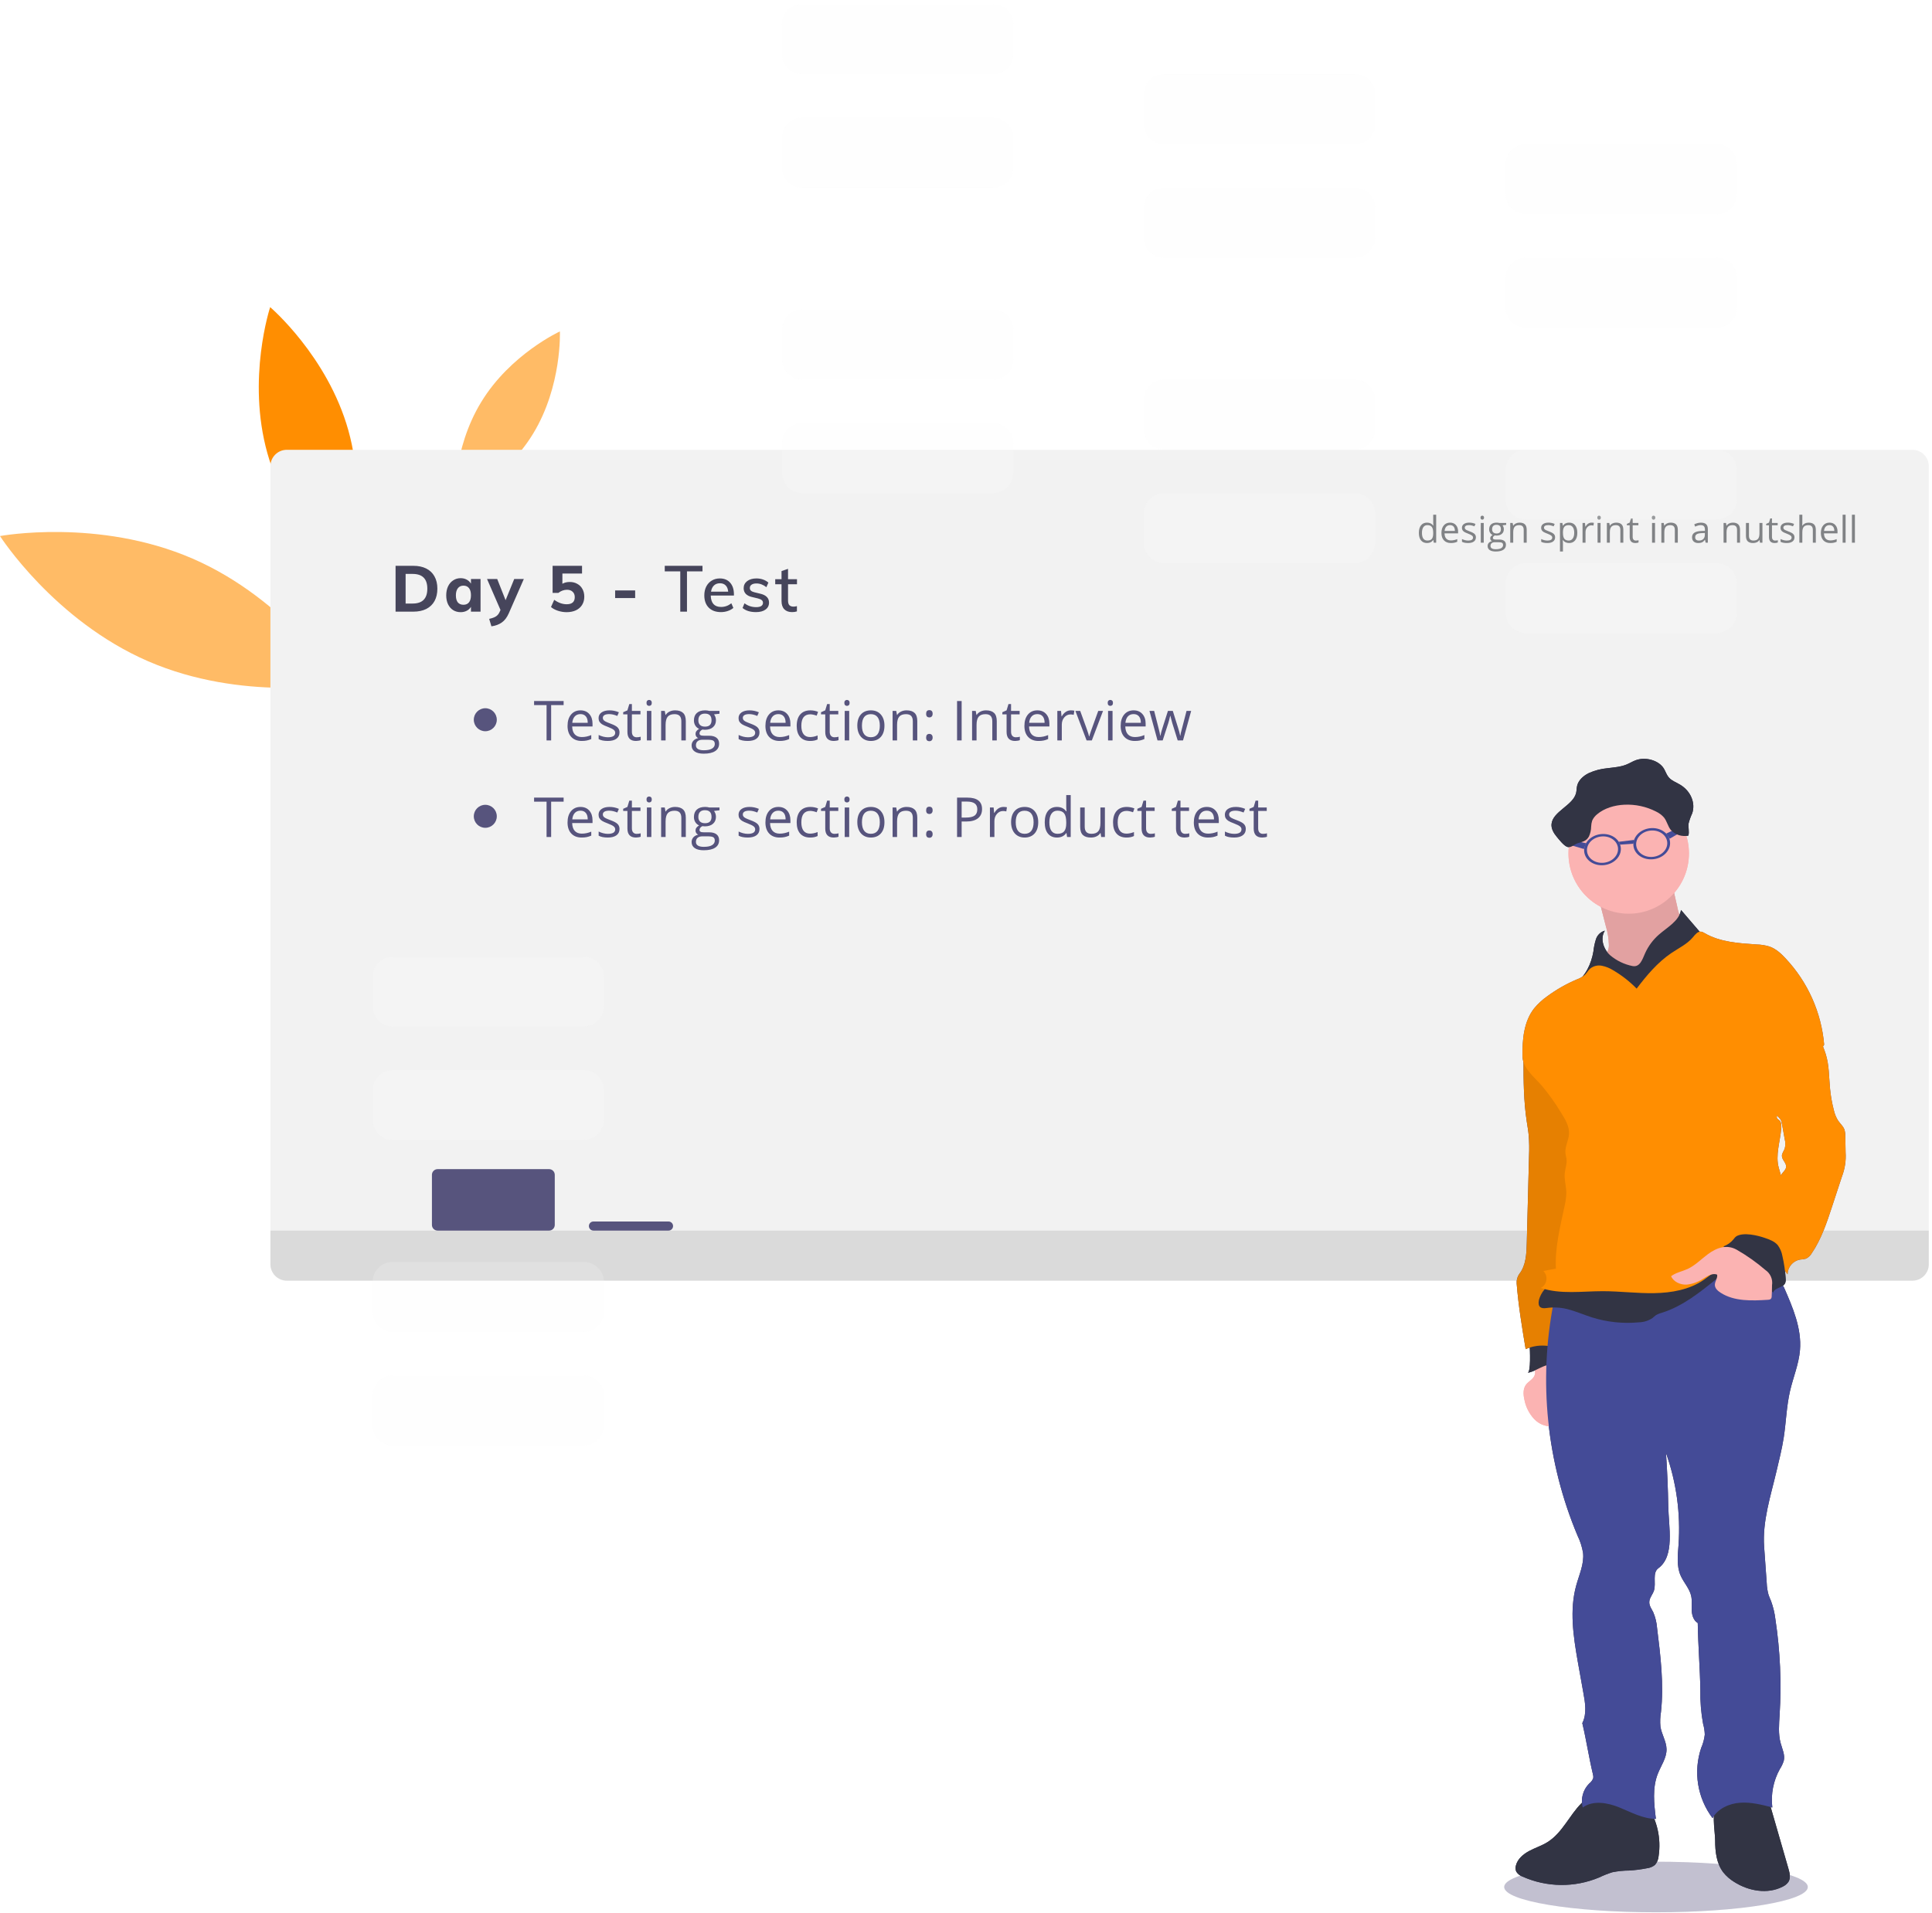 <svg width="420" height="416" viewBox="0 0 420 416" fill="none" xmlns="http://www.w3.org/2000/svg">
<path opacity="0.6" d="M41.863 121.464C62.312 130.335 74.062 148.689 74.062 148.689C74.062 148.689 52.653 152.649 32.199 143.784C11.745 134.918 0 116.559 0 116.559C0 116.559 21.409 112.594 41.863 121.464Z" fill="#FF8E01"/>
<path d="M58.123 98.531C62.648 114.698 75.12 125.34 75.12 125.34C75.12 125.34 80.258 109.763 75.733 93.591C71.208 77.42 58.731 66.783 58.731 66.783C58.731 66.783 53.593 82.36 58.123 98.531Z" fill="#FF8E01"/>
<path opacity="0.6" d="M104.62 87.409C110.945 77.014 121.716 72.064 121.716 72.064C121.716 72.064 122.21 83.914 115.905 94.28C109.6 104.645 98.804 109.59 98.804 109.59C98.804 109.59 98.29 97.745 104.62 87.409Z" fill="#FF8E01"/>
<path d="M415.739 97.804H62.352C60.383 97.804 58.786 99.402 58.786 101.373V274.907C58.786 276.878 60.383 278.476 62.352 278.476H415.739C417.708 278.476 419.304 276.878 419.304 274.907V101.373C419.304 99.402 417.708 97.804 415.739 97.804Z" fill="#F2F2F2"/>
<path d="M85.994 123.032H89.844C90.936 123.032 91.874 123.228 92.658 123.62C93.442 124.012 94.039 124.581 94.45 125.328C94.87 126.075 95.08 126.966 95.08 128.002C95.08 129.047 94.875 129.943 94.464 130.69C94.053 131.437 93.456 132.011 92.672 132.412C91.888 132.804 90.945 133 89.844 133H85.994V123.032ZM89.704 131.236C91.832 131.236 92.896 130.158 92.896 128.002C92.896 125.865 91.832 124.796 89.704 124.796H88.178V131.236H89.704ZM104.467 125.902V133H102.381V131.95C102.166 132.314 101.863 132.599 101.471 132.804C101.079 133.009 100.635 133.112 100.141 133.112C99.525 133.112 98.979 132.963 98.503 132.664C98.036 132.365 97.667 131.941 97.397 131.39C97.135 130.83 97.005 130.186 97.005 129.458C97.005 128.73 97.135 128.081 97.397 127.512C97.667 126.943 98.041 126.504 98.517 126.196C98.993 125.879 99.534 125.72 100.141 125.72C100.635 125.72 101.079 125.827 101.471 126.042C101.863 126.257 102.166 126.546 102.381 126.91V125.902H104.467ZM100.757 131.502C101.279 131.502 101.681 131.325 101.961 130.97C102.241 130.615 102.381 130.102 102.381 129.43C102.381 128.758 102.241 128.245 101.961 127.89C101.681 127.526 101.279 127.344 100.757 127.344C100.234 127.344 99.828 127.531 99.539 127.904C99.249 128.277 99.105 128.795 99.105 129.458C99.105 130.121 99.245 130.629 99.525 130.984C99.814 131.329 100.225 131.502 100.757 131.502ZM113.873 125.902L110.597 133.378C110.196 134.283 109.687 134.946 109.071 135.366C108.464 135.795 107.718 136.071 106.831 136.192L106.341 134.568C106.994 134.428 107.484 134.251 107.811 134.036C108.147 133.821 108.408 133.509 108.595 133.098L108.805 132.636L105.879 125.902H108.091L109.911 130.508L111.787 125.902H113.873ZM123.856 126.546C124.472 126.546 125.018 126.681 125.494 126.952C125.979 127.213 126.353 127.587 126.614 128.072C126.885 128.557 127.02 129.117 127.02 129.752C127.02 130.424 126.861 131.017 126.544 131.53C126.236 132.034 125.788 132.426 125.2 132.706C124.621 132.977 123.945 133.112 123.17 133.112C122.535 133.112 121.905 133.009 121.28 132.804C120.664 132.599 120.165 132.328 119.782 131.992L120.482 130.424C121.369 131.068 122.274 131.39 123.198 131.39C124.365 131.39 124.948 130.872 124.948 129.836C124.948 129.341 124.794 128.954 124.486 128.674C124.187 128.385 123.777 128.24 123.254 128.24C122.927 128.24 122.596 128.301 122.26 128.422C121.933 128.543 121.639 128.711 121.378 128.926H120.132V123.032H126.53V124.712H122.26V126.938C122.699 126.677 123.231 126.546 123.856 126.546ZM133.724 128.38H138.078V130.046H133.724V128.38ZM147.886 124.236H144.512V123.032H152.716V124.236H149.342V133H147.886V124.236ZM159.551 129.5H154.511C154.558 131.152 155.309 131.978 156.765 131.978C157.577 131.978 158.319 131.712 158.991 131.18L159.425 132.188C159.108 132.468 158.702 132.692 158.207 132.86C157.722 133.019 157.232 133.098 156.737 133.098C155.608 133.098 154.721 132.776 154.077 132.132C153.433 131.479 153.111 130.587 153.111 129.458C153.111 128.739 153.251 128.1 153.531 127.54C153.821 126.98 154.222 126.546 154.735 126.238C155.249 125.93 155.832 125.776 156.485 125.776C157.437 125.776 158.184 126.084 158.725 126.7C159.276 127.316 159.551 128.17 159.551 129.262V129.5ZM156.513 126.826C155.981 126.826 155.547 126.985 155.211 127.302C154.875 127.619 154.661 128.072 154.567 128.66H158.305C158.249 128.063 158.067 127.61 157.759 127.302C157.451 126.985 157.036 126.826 156.513 126.826ZM164.338 133.098C163.106 133.098 162.135 132.799 161.426 132.202L161.846 131.18C162.583 131.74 163.428 132.02 164.38 132.02C164.865 132.02 165.234 131.941 165.486 131.782C165.738 131.614 165.864 131.381 165.864 131.082C165.864 130.83 165.775 130.634 165.598 130.494C165.43 130.345 165.141 130.219 164.73 130.116L163.554 129.836C162.938 129.705 162.467 129.477 162.14 129.15C161.823 128.814 161.664 128.399 161.664 127.904C161.664 127.269 161.916 126.756 162.42 126.364C162.933 125.972 163.61 125.776 164.45 125.776C164.954 125.776 165.43 125.855 165.878 126.014C166.335 126.173 166.723 126.397 167.04 126.686L166.606 127.68C165.925 127.139 165.206 126.868 164.45 126.868C163.993 126.868 163.638 126.957 163.386 127.134C163.134 127.302 163.008 127.54 163.008 127.848C163.008 128.091 163.087 128.287 163.246 128.436C163.405 128.585 163.657 128.702 164.002 128.786L165.206 129.08C165.878 129.229 166.373 129.467 166.69 129.794C167.017 130.111 167.18 130.527 167.18 131.04C167.18 131.675 166.923 132.179 166.41 132.552C165.906 132.916 165.215 133.098 164.338 133.098ZM171.312 127.036V130.578C171.312 131.063 171.415 131.409 171.62 131.614C171.835 131.81 172.129 131.908 172.502 131.908C172.745 131.908 172.992 131.871 173.244 131.796V132.944C172.936 133.047 172.586 133.098 172.194 133.098C171.466 133.098 170.902 132.893 170.5 132.482C170.099 132.071 169.898 131.474 169.898 130.69V127.036H168.526V125.944H169.898V124.18L171.312 123.69V125.944H173.258V127.036H171.312Z" fill="#46455B"/>
<path d="M119.814 161H118.818V153.318H116.105V152.434H122.527V153.318H119.814V161ZM126.449 161.117C125.499 161.117 124.749 160.828 124.199 160.25C123.652 159.672 123.378 158.869 123.378 157.842C123.378 156.807 123.632 155.984 124.14 155.375C124.652 154.766 125.337 154.461 126.197 154.461C127.001 154.461 127.638 154.727 128.107 155.258C128.576 155.785 128.81 156.482 128.81 157.35V157.965H124.386C124.406 158.719 124.595 159.291 124.955 159.682C125.318 160.072 125.828 160.268 126.484 160.268C127.175 160.268 127.859 160.123 128.535 159.834V160.701C128.191 160.85 127.865 160.955 127.556 161.018C127.251 161.084 126.882 161.117 126.449 161.117ZM126.185 155.275C125.669 155.275 125.257 155.443 124.949 155.779C124.644 156.115 124.464 156.58 124.41 157.174H127.767C127.767 156.561 127.63 156.092 127.357 155.768C127.083 155.439 126.693 155.275 126.185 155.275ZM134.677 159.248C134.677 159.846 134.454 160.307 134.009 160.631C133.563 160.955 132.938 161.117 132.134 161.117C131.282 161.117 130.618 160.982 130.141 160.713V159.811C130.45 159.967 130.78 160.09 131.132 160.18C131.487 160.27 131.829 160.314 132.157 160.314C132.665 160.314 133.056 160.234 133.329 160.074C133.602 159.91 133.739 159.662 133.739 159.33C133.739 159.08 133.63 158.867 133.411 158.691C133.196 158.512 132.774 158.301 132.145 158.059C131.548 157.836 131.122 157.643 130.868 157.479C130.618 157.311 130.431 157.121 130.306 156.91C130.184 156.699 130.124 156.447 130.124 156.154C130.124 155.631 130.337 155.219 130.763 154.918C131.188 154.613 131.772 154.461 132.515 154.461C133.206 154.461 133.882 154.602 134.542 154.883L134.196 155.674C133.552 155.408 132.968 155.275 132.444 155.275C131.983 155.275 131.636 155.348 131.401 155.492C131.167 155.637 131.05 155.836 131.05 156.09C131.05 156.262 131.093 156.408 131.179 156.529C131.268 156.65 131.411 156.766 131.606 156.875C131.802 156.984 132.177 157.143 132.731 157.35C133.493 157.627 134.007 157.906 134.272 158.188C134.542 158.469 134.677 158.822 134.677 159.248ZM138.399 160.314C138.571 160.314 138.737 160.303 138.897 160.279C139.057 160.252 139.184 160.225 139.278 160.197V160.941C139.172 160.992 139.016 161.033 138.809 161.064C138.606 161.1 138.422 161.117 138.258 161.117C137.016 161.117 136.395 160.463 136.395 159.154V155.334H135.475V154.865L136.395 154.461L136.805 153.09H137.368V154.578H139.231V155.334H137.368V159.113C137.368 159.5 137.459 159.797 137.643 160.004C137.826 160.211 138.078 160.314 138.399 160.314ZM141.599 161H140.627V154.578H141.599V161ZM140.545 152.838C140.545 152.615 140.599 152.453 140.709 152.352C140.818 152.246 140.955 152.193 141.119 152.193C141.275 152.193 141.41 152.246 141.523 152.352C141.636 152.457 141.693 152.619 141.693 152.838C141.693 153.057 141.636 153.221 141.523 153.33C141.41 153.436 141.275 153.488 141.119 153.488C140.955 153.488 140.818 153.436 140.709 153.33C140.599 153.221 140.545 153.057 140.545 152.838ZM148.116 161V156.846C148.116 156.322 147.997 155.932 147.759 155.674C147.521 155.416 147.148 155.287 146.64 155.287C145.968 155.287 145.476 155.469 145.163 155.832C144.851 156.195 144.695 156.795 144.695 157.631V161H143.722V154.578H144.513L144.671 155.457H144.718C144.917 155.141 145.196 154.896 145.556 154.725C145.915 154.549 146.316 154.461 146.757 154.461C147.53 154.461 148.112 154.648 148.503 155.023C148.894 155.395 149.089 155.99 149.089 156.811V161H148.116ZM156.409 154.578V155.193L155.219 155.334C155.329 155.471 155.426 155.65 155.512 155.873C155.598 156.092 155.641 156.34 155.641 156.617C155.641 157.246 155.426 157.748 154.997 158.123C154.567 158.498 153.977 158.686 153.227 158.686C153.036 158.686 152.856 158.67 152.688 158.639C152.274 158.857 152.067 159.133 152.067 159.465C152.067 159.641 152.139 159.771 152.284 159.857C152.428 159.939 152.676 159.98 153.028 159.98H154.165C154.86 159.98 155.393 160.127 155.764 160.42C156.139 160.713 156.327 161.139 156.327 161.697C156.327 162.408 156.042 162.949 155.471 163.32C154.901 163.695 154.069 163.883 152.975 163.883C152.135 163.883 151.487 163.727 151.03 163.414C150.577 163.102 150.35 162.66 150.35 162.09C150.35 161.699 150.475 161.361 150.725 161.076C150.975 160.791 151.327 160.598 151.78 160.496C151.616 160.422 151.477 160.307 151.364 160.15C151.255 159.994 151.2 159.812 151.2 159.605C151.2 159.371 151.262 159.166 151.387 158.99C151.512 158.814 151.71 158.645 151.979 158.48C151.647 158.344 151.376 158.111 151.165 157.783C150.958 157.455 150.854 157.08 150.854 156.658C150.854 155.955 151.065 155.414 151.487 155.035C151.909 154.652 152.506 154.461 153.28 154.461C153.616 154.461 153.919 154.5 154.188 154.578H156.409ZM151.288 162.078C151.288 162.426 151.434 162.689 151.727 162.869C152.02 163.049 152.44 163.139 152.987 163.139C153.803 163.139 154.407 163.016 154.798 162.77C155.192 162.527 155.389 162.197 155.389 161.779C155.389 161.432 155.282 161.189 155.067 161.053C154.852 160.92 154.448 160.854 153.854 160.854H152.688C152.247 160.854 151.903 160.959 151.657 161.17C151.411 161.381 151.288 161.684 151.288 162.078ZM151.815 156.635C151.815 157.084 151.942 157.424 152.196 157.654C152.45 157.885 152.803 158 153.256 158C154.206 158 154.68 157.539 154.68 156.617C154.68 155.652 154.2 155.17 153.239 155.17C152.782 155.17 152.43 155.293 152.184 155.539C151.938 155.785 151.815 156.15 151.815 156.635ZM165.107 159.248C165.107 159.846 164.884 160.307 164.439 160.631C163.994 160.955 163.369 161.117 162.564 161.117C161.712 161.117 161.048 160.982 160.572 160.713V159.811C160.88 159.967 161.21 160.09 161.562 160.18C161.917 160.27 162.259 160.314 162.587 160.314C163.095 160.314 163.486 160.234 163.759 160.074C164.033 159.91 164.169 159.662 164.169 159.33C164.169 159.08 164.06 158.867 163.841 158.691C163.626 158.512 163.205 158.301 162.576 158.059C161.978 157.836 161.552 157.643 161.298 157.479C161.048 157.311 160.861 157.121 160.736 156.91C160.615 156.699 160.554 156.447 160.554 156.154C160.554 155.631 160.767 155.219 161.193 154.918C161.619 154.613 162.203 154.461 162.945 154.461C163.636 154.461 164.312 154.602 164.972 154.883L164.626 155.674C163.982 155.408 163.398 155.275 162.875 155.275C162.414 155.275 162.066 155.348 161.832 155.492C161.597 155.637 161.48 155.836 161.48 156.09C161.48 156.262 161.523 156.408 161.609 156.529C161.699 156.65 161.841 156.766 162.037 156.875C162.232 156.984 162.607 157.143 163.162 157.35C163.923 157.627 164.437 157.906 164.703 158.188C164.972 158.469 165.107 158.822 165.107 159.248ZM169.468 161.117C168.519 161.117 167.769 160.828 167.218 160.25C166.671 159.672 166.397 158.869 166.397 157.842C166.397 156.807 166.651 155.984 167.159 155.375C167.671 154.766 168.356 154.461 169.216 154.461C170.02 154.461 170.657 154.727 171.126 155.258C171.595 155.785 171.829 156.482 171.829 157.35V157.965H167.405C167.425 158.719 167.614 159.291 167.974 159.682C168.337 160.072 168.847 160.268 169.503 160.268C170.194 160.268 170.878 160.123 171.554 159.834V160.701C171.21 160.85 170.884 160.955 170.575 161.018C170.27 161.084 169.901 161.117 169.468 161.117ZM169.204 155.275C168.688 155.275 168.276 155.443 167.968 155.779C167.663 156.115 167.483 156.58 167.429 157.174H170.786C170.786 156.561 170.649 156.092 170.376 155.768C170.103 155.439 169.712 155.275 169.204 155.275ZM176.12 161.117C175.19 161.117 174.469 160.832 173.957 160.262C173.45 159.688 173.196 158.877 173.196 157.83C173.196 156.756 173.454 155.926 173.969 155.34C174.489 154.754 175.227 154.461 176.184 154.461C176.493 154.461 176.801 154.494 177.11 154.561C177.418 154.627 177.661 154.705 177.836 154.795L177.537 155.621C177.323 155.535 177.088 155.465 176.834 155.41C176.58 155.352 176.356 155.322 176.161 155.322C174.856 155.322 174.204 156.154 174.204 157.818C174.204 158.607 174.362 159.213 174.678 159.635C174.998 160.057 175.471 160.268 176.096 160.268C176.631 160.268 177.18 160.152 177.743 159.922V160.783C177.313 161.006 176.772 161.117 176.12 161.117ZM181.406 160.314C181.578 160.314 181.744 160.303 181.904 160.279C182.064 160.252 182.191 160.225 182.285 160.197V160.941C182.18 160.992 182.023 161.033 181.816 161.064C181.613 161.1 181.43 161.117 181.265 161.117C180.023 161.117 179.402 160.463 179.402 159.154V155.334H178.482V154.865L179.402 154.461L179.812 153.09H180.375V154.578H182.238V155.334H180.375V159.113C180.375 159.5 180.467 159.797 180.65 160.004C180.834 160.211 181.086 160.314 181.406 160.314ZM184.607 161H183.634V154.578H184.607V161ZM183.552 152.838C183.552 152.615 183.607 152.453 183.716 152.352C183.825 152.246 183.962 152.193 184.126 152.193C184.283 152.193 184.417 152.246 184.531 152.352C184.644 152.457 184.7 152.619 184.7 152.838C184.7 153.057 184.644 153.221 184.531 153.33C184.417 153.436 184.283 153.488 184.126 153.488C183.962 153.488 183.825 153.436 183.716 153.33C183.607 153.221 183.552 153.057 183.552 152.838ZM192.272 157.783C192.272 158.83 192.009 159.648 191.481 160.238C190.954 160.824 190.225 161.117 189.296 161.117C188.721 161.117 188.212 160.982 187.766 160.713C187.321 160.443 186.977 160.057 186.735 159.553C186.493 159.049 186.372 158.459 186.372 157.783C186.372 156.736 186.634 155.922 187.157 155.34C187.68 154.754 188.407 154.461 189.337 154.461C190.235 154.461 190.948 154.76 191.475 155.357C192.007 155.955 192.272 156.764 192.272 157.783ZM187.38 157.783C187.38 158.604 187.544 159.229 187.872 159.658C188.2 160.088 188.682 160.303 189.319 160.303C189.956 160.303 190.438 160.09 190.766 159.664C191.098 159.234 191.264 158.607 191.264 157.783C191.264 156.967 191.098 156.348 190.766 155.926C190.438 155.5 189.952 155.287 189.307 155.287C188.671 155.287 188.19 155.496 187.866 155.914C187.542 156.332 187.38 156.955 187.38 157.783ZM198.438 161V156.846C198.438 156.322 198.319 155.932 198.08 155.674C197.842 155.416 197.469 155.287 196.961 155.287C196.289 155.287 195.797 155.469 195.485 155.832C195.172 156.195 195.016 156.795 195.016 157.631V161H194.043V154.578H194.834L194.992 155.457H195.039C195.238 155.141 195.518 154.896 195.877 154.725C196.236 154.549 196.637 154.461 197.078 154.461C197.852 154.461 198.434 154.648 198.824 155.023C199.215 155.395 199.41 155.99 199.41 156.811V161H198.438ZM201.334 160.379C201.334 160.117 201.392 159.92 201.509 159.787C201.63 159.65 201.802 159.582 202.025 159.582C202.252 159.582 202.427 159.65 202.552 159.787C202.681 159.92 202.746 160.117 202.746 160.379C202.746 160.633 202.681 160.828 202.552 160.965C202.423 161.102 202.248 161.17 202.025 161.17C201.826 161.17 201.66 161.109 201.527 160.988C201.398 160.863 201.334 160.66 201.334 160.379ZM201.334 155.205C201.334 154.678 201.564 154.414 202.025 154.414C202.505 154.414 202.746 154.678 202.746 155.205C202.746 155.459 202.681 155.654 202.552 155.791C202.423 155.928 202.248 155.996 202.025 155.996C201.826 155.996 201.66 155.936 201.527 155.814C201.398 155.689 201.334 155.486 201.334 155.205ZM208.057 161V152.434H209.053V161H208.057ZM215.717 161V156.846C215.717 156.322 215.598 155.932 215.359 155.674C215.121 155.416 214.748 155.287 214.24 155.287C213.568 155.287 213.076 155.469 212.764 155.832C212.451 156.195 212.295 156.795 212.295 157.631V161H211.322V154.578H212.113L212.271 155.457H212.318C212.518 155.141 212.797 154.896 213.156 154.725C213.516 154.549 213.916 154.461 214.357 154.461C215.131 154.461 215.713 154.648 216.103 155.023C216.494 155.395 216.689 155.99 216.689 156.811V161H215.717ZM220.827 160.314C220.999 160.314 221.165 160.303 221.326 160.279C221.486 160.252 221.613 160.225 221.706 160.197V160.941C221.601 160.992 221.445 161.033 221.238 161.064C221.035 161.1 220.851 161.117 220.687 161.117C219.445 161.117 218.824 160.463 218.824 159.154V155.334H217.904V154.865L218.824 154.461L219.234 153.09H219.796V154.578H221.66V155.334H219.796V159.113C219.796 159.5 219.888 159.797 220.072 160.004C220.255 160.211 220.507 160.314 220.827 160.314ZM225.768 161.117C224.819 161.117 224.069 160.828 223.518 160.25C222.971 159.672 222.698 158.869 222.698 157.842C222.698 156.807 222.952 155.984 223.46 155.375C223.971 154.766 224.657 154.461 225.516 154.461C226.321 154.461 226.958 154.727 227.427 155.258C227.895 155.785 228.13 156.482 228.13 157.35V157.965H223.706C223.725 158.719 223.915 159.291 224.274 159.682C224.637 160.072 225.147 160.268 225.804 160.268C226.495 160.268 227.179 160.123 227.854 159.834V160.701C227.511 160.85 227.184 160.955 226.876 161.018C226.571 161.084 226.202 161.117 225.768 161.117ZM225.505 155.275C224.989 155.275 224.577 155.443 224.268 155.779C223.964 156.115 223.784 156.58 223.729 157.174H227.087C227.087 156.561 226.95 156.092 226.677 155.768C226.403 155.439 226.012 155.275 225.505 155.275ZM232.783 154.461C233.069 154.461 233.324 154.484 233.551 154.531L233.416 155.434C233.151 155.375 232.916 155.346 232.713 155.346C232.194 155.346 231.748 155.557 231.377 155.979C231.01 156.4 230.826 156.926 230.826 157.555V161H229.854V154.578H230.656L230.768 155.768H230.815C231.053 155.35 231.34 155.027 231.676 154.801C232.012 154.574 232.381 154.461 232.783 154.461ZM236.218 161L233.781 154.578H234.824L236.207 158.387C236.519 159.277 236.703 159.855 236.757 160.121H236.804C236.847 159.914 236.982 159.486 237.209 158.838C237.439 158.186 237.953 156.766 238.75 154.578H239.793L237.355 161H236.218ZM241.857 161H240.884V154.578H241.857V161ZM240.802 152.838C240.802 152.615 240.857 152.453 240.966 152.352C241.075 152.246 241.212 152.193 241.376 152.193C241.532 152.193 241.667 152.246 241.78 152.352C241.894 152.457 241.95 152.619 241.95 152.838C241.95 153.057 241.894 153.221 241.78 153.33C241.667 153.436 241.532 153.488 241.376 153.488C241.212 153.488 241.075 153.436 240.966 153.33C240.857 153.221 240.802 153.057 240.802 152.838ZM246.692 161.117C245.743 161.117 244.993 160.828 244.442 160.25C243.895 159.672 243.622 158.869 243.622 157.842C243.622 156.807 243.876 155.984 244.383 155.375C244.895 154.766 245.581 154.461 246.44 154.461C247.245 154.461 247.881 154.727 248.35 155.258C248.819 155.785 249.053 156.482 249.053 157.35V157.965H244.629C244.649 158.719 244.838 159.291 245.198 159.682C245.561 160.072 246.071 160.268 246.727 160.268C247.419 160.268 248.102 160.123 248.778 159.834V160.701C248.434 160.85 248.108 160.955 247.799 161.018C247.495 161.084 247.126 161.117 246.692 161.117ZM246.428 155.275C245.913 155.275 245.501 155.443 245.192 155.779C244.887 156.115 244.708 156.58 244.653 157.174H248.01C248.01 156.561 247.874 156.092 247.6 155.768C247.327 155.439 246.936 155.275 246.428 155.275ZM256.021 161L254.844 157.232C254.77 157.002 254.631 156.479 254.428 155.662H254.381C254.225 156.346 254.088 156.873 253.971 157.244L252.758 161H251.633L249.881 154.578H250.9C251.314 156.191 251.629 157.42 251.844 158.264C252.062 159.107 252.188 159.676 252.219 159.969H252.266C252.309 159.746 252.377 159.459 252.471 159.107C252.568 158.752 252.652 158.471 252.723 158.264L253.9 154.578H254.955L256.104 158.264C256.322 158.936 256.471 159.5 256.549 159.957H256.596C256.611 159.816 256.652 159.6 256.719 159.307C256.789 159.014 257.197 157.438 257.943 154.578H258.951L257.176 161H256.021Z" fill="#57547D"/>
<circle cx="105.5" cy="156.5" r="2.5" fill="#57547D"/>
<path d="M119.814 182H118.818V174.318H116.105V173.434H122.527V174.318H119.814V182ZM126.449 182.117C125.499 182.117 124.749 181.828 124.199 181.25C123.652 180.672 123.378 179.869 123.378 178.842C123.378 177.807 123.632 176.984 124.14 176.375C124.652 175.766 125.337 175.461 126.197 175.461C127.001 175.461 127.638 175.727 128.107 176.258C128.576 176.785 128.81 177.482 128.81 178.35V178.965H124.386C124.406 179.719 124.595 180.291 124.955 180.682C125.318 181.072 125.828 181.268 126.484 181.268C127.175 181.268 127.859 181.123 128.535 180.834V181.701C128.191 181.85 127.865 181.955 127.556 182.018C127.251 182.084 126.882 182.117 126.449 182.117ZM126.185 176.275C125.669 176.275 125.257 176.443 124.949 176.779C124.644 177.115 124.464 177.58 124.41 178.174H127.767C127.767 177.561 127.63 177.092 127.357 176.768C127.083 176.439 126.693 176.275 126.185 176.275ZM134.677 180.248C134.677 180.846 134.454 181.307 134.009 181.631C133.563 181.955 132.938 182.117 132.134 182.117C131.282 182.117 130.618 181.982 130.141 181.713V180.811C130.45 180.967 130.78 181.09 131.132 181.18C131.487 181.27 131.829 181.314 132.157 181.314C132.665 181.314 133.056 181.234 133.329 181.074C133.602 180.91 133.739 180.662 133.739 180.33C133.739 180.08 133.63 179.867 133.411 179.691C133.196 179.512 132.774 179.301 132.145 179.059C131.548 178.836 131.122 178.643 130.868 178.479C130.618 178.311 130.431 178.121 130.306 177.91C130.184 177.699 130.124 177.447 130.124 177.154C130.124 176.631 130.337 176.219 130.763 175.918C131.188 175.613 131.772 175.461 132.515 175.461C133.206 175.461 133.882 175.602 134.542 175.883L134.196 176.674C133.552 176.408 132.968 176.275 132.444 176.275C131.983 176.275 131.636 176.348 131.401 176.492C131.167 176.637 131.05 176.836 131.05 177.09C131.05 177.262 131.093 177.408 131.179 177.529C131.268 177.65 131.411 177.766 131.606 177.875C131.802 177.984 132.177 178.143 132.731 178.35C133.493 178.627 134.007 178.906 134.272 179.188C134.542 179.469 134.677 179.822 134.677 180.248ZM138.399 181.314C138.571 181.314 138.737 181.303 138.897 181.279C139.057 181.252 139.184 181.225 139.278 181.197V181.941C139.172 181.992 139.016 182.033 138.809 182.064C138.606 182.1 138.422 182.117 138.258 182.117C137.016 182.117 136.395 181.463 136.395 180.154V176.334H135.475V175.865L136.395 175.461L136.805 174.09H137.368V175.578H139.231V176.334H137.368V180.113C137.368 180.5 137.459 180.797 137.643 181.004C137.826 181.211 138.078 181.314 138.399 181.314ZM141.599 182H140.627V175.578H141.599V182ZM140.545 173.838C140.545 173.615 140.599 173.453 140.709 173.352C140.818 173.246 140.955 173.193 141.119 173.193C141.275 173.193 141.41 173.246 141.523 173.352C141.636 173.457 141.693 173.619 141.693 173.838C141.693 174.057 141.636 174.221 141.523 174.33C141.41 174.436 141.275 174.488 141.119 174.488C140.955 174.488 140.818 174.436 140.709 174.33C140.599 174.221 140.545 174.057 140.545 173.838ZM148.116 182V177.846C148.116 177.322 147.997 176.932 147.759 176.674C147.521 176.416 147.148 176.287 146.64 176.287C145.968 176.287 145.476 176.469 145.163 176.832C144.851 177.195 144.695 177.795 144.695 178.631V182H143.722V175.578H144.513L144.671 176.457H144.718C144.917 176.141 145.196 175.896 145.556 175.725C145.915 175.549 146.316 175.461 146.757 175.461C147.53 175.461 148.112 175.648 148.503 176.023C148.894 176.395 149.089 176.99 149.089 177.811V182H148.116ZM156.409 175.578V176.193L155.219 176.334C155.329 176.471 155.426 176.65 155.512 176.873C155.598 177.092 155.641 177.34 155.641 177.617C155.641 178.246 155.426 178.748 154.997 179.123C154.567 179.498 153.977 179.686 153.227 179.686C153.036 179.686 152.856 179.67 152.688 179.639C152.274 179.857 152.067 180.133 152.067 180.465C152.067 180.641 152.139 180.771 152.284 180.857C152.428 180.939 152.676 180.98 153.028 180.98H154.165C154.86 180.98 155.393 181.127 155.764 181.42C156.139 181.713 156.327 182.139 156.327 182.697C156.327 183.408 156.042 183.949 155.471 184.32C154.901 184.695 154.069 184.883 152.975 184.883C152.135 184.883 151.487 184.727 151.03 184.414C150.577 184.102 150.35 183.66 150.35 183.09C150.35 182.699 150.475 182.361 150.725 182.076C150.975 181.791 151.327 181.598 151.78 181.496C151.616 181.422 151.477 181.307 151.364 181.15C151.255 180.994 151.2 180.812 151.2 180.605C151.2 180.371 151.262 180.166 151.387 179.99C151.512 179.814 151.71 179.645 151.979 179.48C151.647 179.344 151.376 179.111 151.165 178.783C150.958 178.455 150.854 178.08 150.854 177.658C150.854 176.955 151.065 176.414 151.487 176.035C151.909 175.652 152.506 175.461 153.28 175.461C153.616 175.461 153.919 175.5 154.188 175.578H156.409ZM151.288 183.078C151.288 183.426 151.434 183.689 151.727 183.869C152.02 184.049 152.44 184.139 152.987 184.139C153.803 184.139 154.407 184.016 154.798 183.77C155.192 183.527 155.389 183.197 155.389 182.779C155.389 182.432 155.282 182.189 155.067 182.053C154.852 181.92 154.448 181.854 153.854 181.854H152.688C152.247 181.854 151.903 181.959 151.657 182.17C151.411 182.381 151.288 182.684 151.288 183.078ZM151.815 177.635C151.815 178.084 151.942 178.424 152.196 178.654C152.45 178.885 152.803 179 153.256 179C154.206 179 154.68 178.539 154.68 177.617C154.68 176.652 154.2 176.17 153.239 176.17C152.782 176.17 152.43 176.293 152.184 176.539C151.938 176.785 151.815 177.15 151.815 177.635ZM165.107 180.248C165.107 180.846 164.884 181.307 164.439 181.631C163.994 181.955 163.369 182.117 162.564 182.117C161.712 182.117 161.048 181.982 160.572 181.713V180.811C160.88 180.967 161.21 181.09 161.562 181.18C161.917 181.27 162.259 181.314 162.587 181.314C163.095 181.314 163.486 181.234 163.759 181.074C164.033 180.91 164.169 180.662 164.169 180.33C164.169 180.08 164.06 179.867 163.841 179.691C163.626 179.512 163.205 179.301 162.576 179.059C161.978 178.836 161.552 178.643 161.298 178.479C161.048 178.311 160.861 178.121 160.736 177.91C160.615 177.699 160.554 177.447 160.554 177.154C160.554 176.631 160.767 176.219 161.193 175.918C161.619 175.613 162.203 175.461 162.945 175.461C163.636 175.461 164.312 175.602 164.972 175.883L164.626 176.674C163.982 176.408 163.398 176.275 162.875 176.275C162.414 176.275 162.066 176.348 161.832 176.492C161.597 176.637 161.48 176.836 161.48 177.09C161.48 177.262 161.523 177.408 161.609 177.529C161.699 177.65 161.841 177.766 162.037 177.875C162.232 177.984 162.607 178.143 163.162 178.35C163.923 178.627 164.437 178.906 164.703 179.188C164.972 179.469 165.107 179.822 165.107 180.248ZM169.468 182.117C168.519 182.117 167.769 181.828 167.218 181.25C166.671 180.672 166.397 179.869 166.397 178.842C166.397 177.807 166.651 176.984 167.159 176.375C167.671 175.766 168.356 175.461 169.216 175.461C170.02 175.461 170.657 175.727 171.126 176.258C171.595 176.785 171.829 177.482 171.829 178.35V178.965H167.405C167.425 179.719 167.614 180.291 167.974 180.682C168.337 181.072 168.847 181.268 169.503 181.268C170.194 181.268 170.878 181.123 171.554 180.834V181.701C171.21 181.85 170.884 181.955 170.575 182.018C170.27 182.084 169.901 182.117 169.468 182.117ZM169.204 176.275C168.688 176.275 168.276 176.443 167.968 176.779C167.663 177.115 167.483 177.58 167.429 178.174H170.786C170.786 177.561 170.649 177.092 170.376 176.768C170.103 176.439 169.712 176.275 169.204 176.275ZM176.12 182.117C175.19 182.117 174.469 181.832 173.957 181.262C173.45 180.688 173.196 179.877 173.196 178.83C173.196 177.756 173.454 176.926 173.969 176.34C174.489 175.754 175.227 175.461 176.184 175.461C176.493 175.461 176.801 175.494 177.11 175.561C177.418 175.627 177.661 175.705 177.836 175.795L177.537 176.621C177.323 176.535 177.088 176.465 176.834 176.41C176.58 176.352 176.356 176.322 176.161 176.322C174.856 176.322 174.204 177.154 174.204 178.818C174.204 179.607 174.362 180.213 174.678 180.635C174.998 181.057 175.471 181.268 176.096 181.268C176.631 181.268 177.18 181.152 177.743 180.922V181.783C177.313 182.006 176.772 182.117 176.12 182.117ZM181.406 181.314C181.578 181.314 181.744 181.303 181.904 181.279C182.064 181.252 182.191 181.225 182.285 181.197V181.941C182.18 181.992 182.023 182.033 181.816 182.064C181.613 182.1 181.43 182.117 181.265 182.117C180.023 182.117 179.402 181.463 179.402 180.154V176.334H178.482V175.865L179.402 175.461L179.812 174.09H180.375V175.578H182.238V176.334H180.375V180.113C180.375 180.5 180.467 180.797 180.65 181.004C180.834 181.211 181.086 181.314 181.406 181.314ZM184.607 182H183.634V175.578H184.607V182ZM183.552 173.838C183.552 173.615 183.607 173.453 183.716 173.352C183.825 173.246 183.962 173.193 184.126 173.193C184.283 173.193 184.417 173.246 184.531 173.352C184.644 173.457 184.7 173.619 184.7 173.838C184.7 174.057 184.644 174.221 184.531 174.33C184.417 174.436 184.283 174.488 184.126 174.488C183.962 174.488 183.825 174.436 183.716 174.33C183.607 174.221 183.552 174.057 183.552 173.838ZM192.272 178.783C192.272 179.83 192.009 180.648 191.481 181.238C190.954 181.824 190.225 182.117 189.296 182.117C188.721 182.117 188.212 181.982 187.766 181.713C187.321 181.443 186.977 181.057 186.735 180.553C186.493 180.049 186.372 179.459 186.372 178.783C186.372 177.736 186.634 176.922 187.157 176.34C187.68 175.754 188.407 175.461 189.337 175.461C190.235 175.461 190.948 175.76 191.475 176.357C192.007 176.955 192.272 177.764 192.272 178.783ZM187.38 178.783C187.38 179.604 187.544 180.229 187.872 180.658C188.2 181.088 188.682 181.303 189.319 181.303C189.956 181.303 190.438 181.09 190.766 180.664C191.098 180.234 191.264 179.607 191.264 178.783C191.264 177.967 191.098 177.348 190.766 176.926C190.438 176.5 189.952 176.287 189.307 176.287C188.671 176.287 188.19 176.496 187.866 176.914C187.542 177.332 187.38 177.955 187.38 178.783ZM198.438 182V177.846C198.438 177.322 198.319 176.932 198.08 176.674C197.842 176.416 197.469 176.287 196.961 176.287C196.289 176.287 195.797 176.469 195.485 176.832C195.172 177.195 195.016 177.795 195.016 178.631V182H194.043V175.578H194.834L194.992 176.457H195.039C195.238 176.141 195.518 175.896 195.877 175.725C196.236 175.549 196.637 175.461 197.078 175.461C197.852 175.461 198.434 175.648 198.824 176.023C199.215 176.395 199.41 176.99 199.41 177.811V182H198.438ZM201.334 181.379C201.334 181.117 201.392 180.92 201.509 180.787C201.63 180.65 201.802 180.582 202.025 180.582C202.252 180.582 202.427 180.65 202.552 180.787C202.681 180.92 202.746 181.117 202.746 181.379C202.746 181.633 202.681 181.828 202.552 181.965C202.423 182.102 202.248 182.17 202.025 182.17C201.826 182.17 201.66 182.109 201.527 181.988C201.398 181.863 201.334 181.66 201.334 181.379ZM201.334 176.205C201.334 175.678 201.564 175.414 202.025 175.414C202.505 175.414 202.746 175.678 202.746 176.205C202.746 176.459 202.681 176.654 202.552 176.791C202.423 176.928 202.248 176.996 202.025 176.996C201.826 176.996 201.66 176.936 201.527 176.814C201.398 176.689 201.334 176.486 201.334 176.205ZM213.489 175.93C213.489 176.797 213.192 177.465 212.598 177.934C212.008 178.398 211.163 178.631 210.061 178.631H209.053V182H208.057V173.434H210.278C212.418 173.434 213.489 174.266 213.489 175.93ZM209.053 177.775H209.95C210.832 177.775 211.471 177.633 211.866 177.348C212.26 177.062 212.457 176.605 212.457 175.977C212.457 175.41 212.272 174.988 211.901 174.711C211.53 174.434 210.952 174.295 210.166 174.295H209.053V177.775ZM218.131 175.461C218.416 175.461 218.672 175.484 218.898 175.531L218.764 176.434C218.498 176.375 218.264 176.346 218.06 176.346C217.541 176.346 217.096 176.557 216.725 176.979C216.357 177.4 216.174 177.926 216.174 178.555V182H215.201V175.578H216.004L216.115 176.768H216.162C216.4 176.35 216.687 176.027 217.023 175.801C217.359 175.574 217.728 175.461 218.131 175.461ZM225.702 178.783C225.702 179.83 225.439 180.648 224.911 181.238C224.384 181.824 223.656 182.117 222.726 182.117C222.152 182.117 221.642 181.982 221.197 181.713C220.751 181.443 220.408 181.057 220.165 180.553C219.923 180.049 219.802 179.459 219.802 178.783C219.802 177.736 220.064 176.922 220.587 176.34C221.111 175.754 221.837 175.461 222.767 175.461C223.665 175.461 224.378 175.76 224.906 176.357C225.437 176.955 225.702 177.764 225.702 178.783ZM220.81 178.783C220.81 179.604 220.974 180.229 221.302 180.658C221.63 181.088 222.113 181.303 222.749 181.303C223.386 181.303 223.869 181.09 224.197 180.664C224.529 180.234 224.695 179.607 224.695 178.783C224.695 177.967 224.529 177.348 224.197 176.926C223.869 176.5 223.382 176.287 222.738 176.287C222.101 176.287 221.62 176.496 221.296 176.914C220.972 177.332 220.81 177.955 220.81 178.783ZM231.845 181.139H231.792C231.343 181.791 230.671 182.117 229.776 182.117C228.936 182.117 228.282 181.83 227.813 181.256C227.348 180.682 227.116 179.865 227.116 178.807C227.116 177.748 227.35 176.926 227.819 176.34C228.288 175.754 228.94 175.461 229.776 175.461C230.647 175.461 231.315 175.777 231.78 176.41H231.856L231.815 175.947L231.792 175.496V172.883H232.764V182H231.973L231.845 181.139ZM229.899 181.303C230.563 181.303 231.044 181.123 231.341 180.764C231.641 180.4 231.792 179.816 231.792 179.012V178.807C231.792 177.896 231.639 177.248 231.335 176.861C231.034 176.471 230.552 176.275 229.887 176.275C229.317 176.275 228.88 176.498 228.575 176.943C228.274 177.385 228.124 178.01 228.124 178.818C228.124 179.639 228.274 180.258 228.575 180.676C228.876 181.094 229.317 181.303 229.899 181.303ZM235.807 175.578V179.744C235.807 180.268 235.926 180.658 236.164 180.916C236.403 181.174 236.776 181.303 237.283 181.303C237.955 181.303 238.446 181.119 238.754 180.752C239.067 180.385 239.223 179.785 239.223 178.953V175.578H240.196V182H239.393L239.252 181.139H239.199C239 181.455 238.723 181.697 238.367 181.865C238.016 182.033 237.614 182.117 237.16 182.117C236.379 182.117 235.793 181.932 235.403 181.561C235.016 181.189 234.823 180.596 234.823 179.779V175.578H235.807ZM244.89 182.117C243.961 182.117 243.24 181.832 242.728 181.262C242.22 180.688 241.966 179.877 241.966 178.83C241.966 177.756 242.224 176.926 242.74 176.34C243.259 175.754 243.998 175.461 244.955 175.461C245.263 175.461 245.572 175.494 245.881 175.561C246.189 175.627 246.431 175.705 246.607 175.795L246.308 176.621C246.093 176.535 245.859 176.465 245.605 176.41C245.351 176.352 245.127 176.322 244.931 176.322C243.627 176.322 242.974 177.154 242.974 178.818C242.974 179.607 243.132 180.213 243.449 180.635C243.769 181.057 244.242 181.268 244.867 181.268C245.402 181.268 245.951 181.152 246.513 180.922V181.783C246.084 182.006 245.543 182.117 244.89 182.117ZM250.177 181.314C250.349 181.314 250.515 181.303 250.675 181.279C250.835 181.252 250.962 181.225 251.056 181.197V181.941C250.95 181.992 250.794 182.033 250.587 182.064C250.384 182.1 250.2 182.117 250.036 182.117C248.794 182.117 248.173 181.463 248.173 180.154V176.334H247.253V175.865L248.173 175.461L248.583 174.09H249.146V175.578H251.009V176.334H249.146V180.113C249.146 180.5 249.237 180.797 249.421 181.004C249.605 181.211 249.857 181.314 250.177 181.314ZM257.656 181.314C257.828 181.314 257.994 181.303 258.154 181.279C258.314 181.252 258.441 181.225 258.535 181.197V181.941C258.43 181.992 258.273 182.033 258.066 182.064C257.863 182.1 257.68 182.117 257.516 182.117C256.273 182.117 255.652 181.463 255.652 180.154V176.334H254.732V175.865L255.652 175.461L256.062 174.09H256.625V175.578H258.488V176.334H256.625V180.113C256.625 180.5 256.717 180.797 256.9 181.004C257.084 181.211 257.336 181.314 257.656 181.314ZM262.597 182.117C261.648 182.117 260.898 181.828 260.347 181.25C259.8 180.672 259.527 179.869 259.527 178.842C259.527 177.807 259.781 176.984 260.289 176.375C260.8 175.766 261.486 175.461 262.345 175.461C263.15 175.461 263.787 175.727 264.255 176.258C264.724 176.785 264.958 177.482 264.958 178.35V178.965H260.535C260.554 179.719 260.744 180.291 261.103 180.682C261.466 181.072 261.976 181.268 262.632 181.268C263.324 181.268 264.007 181.123 264.683 180.834V181.701C264.339 181.85 264.013 181.955 263.705 182.018C263.4 182.084 263.031 182.117 262.597 182.117ZM262.333 176.275C261.818 176.275 261.406 176.443 261.097 176.779C260.792 177.115 260.613 177.58 260.558 178.174H263.915C263.915 177.561 263.779 177.092 263.505 176.768C263.232 176.439 262.841 176.275 262.333 176.275ZM270.825 180.248C270.825 180.846 270.602 181.307 270.157 181.631C269.712 181.955 269.087 182.117 268.282 182.117C267.431 182.117 266.766 181.982 266.29 181.713V180.811C266.599 180.967 266.929 181.09 267.28 181.18C267.636 181.27 267.977 181.314 268.306 181.314C268.813 181.314 269.204 181.234 269.477 181.074C269.751 180.91 269.888 180.662 269.888 180.33C269.888 180.08 269.778 179.867 269.559 179.691C269.345 179.512 268.923 179.301 268.294 179.059C267.696 178.836 267.27 178.643 267.016 178.479C266.766 178.311 266.579 178.121 266.454 177.91C266.333 177.699 266.272 177.447 266.272 177.154C266.272 176.631 266.485 176.219 266.911 175.918C267.337 175.613 267.921 175.461 268.663 175.461C269.354 175.461 270.03 175.602 270.69 175.883L270.345 176.674C269.7 176.408 269.116 176.275 268.593 176.275C268.132 176.275 267.784 176.348 267.55 176.492C267.315 176.637 267.198 176.836 267.198 177.09C267.198 177.262 267.241 177.408 267.327 177.529C267.417 177.65 267.559 177.766 267.755 177.875C267.95 177.984 268.325 178.143 268.88 178.35C269.641 178.627 270.155 178.906 270.421 179.188C270.69 179.469 270.825 179.822 270.825 180.248ZM274.547 181.314C274.719 181.314 274.885 181.303 275.045 181.279C275.205 181.252 275.332 181.225 275.426 181.197V181.941C275.321 181.992 275.164 182.033 274.957 182.064C274.754 182.1 274.571 182.117 274.407 182.117C273.164 182.117 272.543 181.463 272.543 180.154V176.334H271.623V175.865L272.543 175.461L272.953 174.09H273.516V175.578H275.379V176.334H273.516V180.113C273.516 180.5 273.608 180.797 273.791 181.004C273.975 181.211 274.227 181.314 274.547 181.314Z" fill="#57547D"/>
<circle cx="105.5" cy="177.5" r="2.5" fill="#57547D"/>
<path d="M311.602 117.426H311.566C311.267 117.861 310.819 118.078 310.223 118.078C309.663 118.078 309.227 117.887 308.914 117.504C308.604 117.121 308.449 116.577 308.449 115.871C308.449 115.165 308.605 114.617 308.918 114.227C309.23 113.836 309.665 113.641 310.223 113.641C310.803 113.641 311.249 113.852 311.559 114.273H311.609L311.582 113.965L311.566 113.664V111.922H312.215V118H311.688L311.602 117.426ZM310.305 117.535C310.747 117.535 311.068 117.415 311.266 117.176C311.466 116.934 311.566 116.544 311.566 116.008V115.871C311.566 115.264 311.465 114.832 311.262 114.574C311.061 114.314 310.74 114.184 310.297 114.184C309.917 114.184 309.625 114.332 309.422 114.629C309.221 114.923 309.121 115.34 309.121 115.879C309.121 116.426 309.221 116.839 309.422 117.117C309.622 117.396 309.917 117.535 310.305 117.535ZM315.402 118.078C314.77 118.078 314.27 117.885 313.902 117.5C313.538 117.115 313.355 116.579 313.355 115.895C313.355 115.204 313.525 114.656 313.863 114.25C314.204 113.844 314.661 113.641 315.234 113.641C315.771 113.641 316.195 113.818 316.508 114.172C316.82 114.523 316.977 114.988 316.977 115.566V115.977H314.027C314.04 116.479 314.167 116.861 314.406 117.121C314.648 117.382 314.988 117.512 315.426 117.512C315.887 117.512 316.342 117.415 316.793 117.223V117.801C316.564 117.9 316.346 117.97 316.141 118.012C315.938 118.056 315.691 118.078 315.402 118.078ZM315.227 114.184C314.883 114.184 314.608 114.296 314.402 114.52C314.199 114.743 314.079 115.053 314.043 115.449H316.281C316.281 115.04 316.19 114.728 316.008 114.512C315.826 114.293 315.565 114.184 315.227 114.184ZM320.848 116.832C320.848 117.23 320.699 117.538 320.402 117.754C320.105 117.97 319.689 118.078 319.152 118.078C318.585 118.078 318.142 117.988 317.824 117.809V117.207C318.03 117.311 318.25 117.393 318.484 117.453C318.721 117.513 318.949 117.543 319.168 117.543C319.507 117.543 319.767 117.49 319.949 117.383C320.132 117.273 320.223 117.108 320.223 116.887C320.223 116.72 320.15 116.578 320.004 116.461C319.861 116.341 319.579 116.201 319.16 116.039C318.762 115.891 318.478 115.762 318.309 115.652C318.142 115.54 318.017 115.414 317.934 115.273C317.853 115.133 317.812 114.965 317.812 114.77C317.812 114.421 317.954 114.146 318.238 113.945C318.522 113.742 318.911 113.641 319.406 113.641C319.867 113.641 320.318 113.734 320.758 113.922L320.527 114.449C320.098 114.272 319.708 114.184 319.359 114.184C319.052 114.184 318.82 114.232 318.664 114.328C318.508 114.424 318.43 114.557 318.43 114.727C318.43 114.841 318.458 114.939 318.516 115.02C318.576 115.1 318.671 115.177 318.801 115.25C318.931 115.323 319.181 115.428 319.551 115.566C320.059 115.751 320.401 115.938 320.578 116.125C320.758 116.312 320.848 116.548 320.848 116.832ZM322.555 118H321.906V113.719H322.555V118ZM321.852 112.559C321.852 112.41 321.888 112.302 321.961 112.234C322.034 112.164 322.125 112.129 322.234 112.129C322.339 112.129 322.428 112.164 322.504 112.234C322.579 112.305 322.617 112.413 322.617 112.559C322.617 112.704 322.579 112.814 322.504 112.887C322.428 112.957 322.339 112.992 322.234 112.992C322.125 112.992 322.034 112.957 321.961 112.887C321.888 112.814 321.852 112.704 321.852 112.559ZM327.434 113.719V114.129L326.641 114.223C326.714 114.314 326.779 114.434 326.836 114.582C326.893 114.728 326.922 114.893 326.922 115.078C326.922 115.497 326.779 115.832 326.492 116.082C326.206 116.332 325.812 116.457 325.312 116.457C325.185 116.457 325.065 116.447 324.953 116.426C324.677 116.572 324.539 116.755 324.539 116.977C324.539 117.094 324.587 117.181 324.684 117.238C324.78 117.293 324.945 117.32 325.18 117.32H325.938C326.401 117.32 326.757 117.418 327.004 117.613C327.254 117.809 327.379 118.092 327.379 118.465C327.379 118.939 327.189 119.299 326.809 119.547C326.428 119.797 325.874 119.922 325.145 119.922C324.585 119.922 324.152 119.818 323.848 119.609C323.546 119.401 323.395 119.107 323.395 118.727C323.395 118.466 323.478 118.241 323.645 118.051C323.811 117.861 324.046 117.732 324.348 117.664C324.238 117.615 324.146 117.538 324.07 117.434C323.997 117.329 323.961 117.208 323.961 117.07C323.961 116.914 324.003 116.777 324.086 116.66C324.169 116.543 324.301 116.43 324.48 116.32C324.259 116.229 324.078 116.074 323.938 115.855C323.799 115.637 323.73 115.387 323.73 115.105C323.73 114.637 323.871 114.276 324.152 114.023C324.434 113.768 324.832 113.641 325.348 113.641C325.572 113.641 325.773 113.667 325.953 113.719H327.434ZM324.02 118.719C324.02 118.951 324.117 119.126 324.312 119.246C324.508 119.366 324.788 119.426 325.152 119.426C325.697 119.426 326.099 119.344 326.359 119.18C326.622 119.018 326.754 118.798 326.754 118.52C326.754 118.288 326.682 118.126 326.539 118.035C326.396 117.947 326.126 117.902 325.73 117.902H324.953C324.659 117.902 324.43 117.973 324.266 118.113C324.102 118.254 324.02 118.456 324.02 118.719ZM324.371 115.09C324.371 115.389 324.456 115.616 324.625 115.77C324.794 115.923 325.03 116 325.332 116C325.965 116 326.281 115.693 326.281 115.078C326.281 114.435 325.961 114.113 325.32 114.113C325.016 114.113 324.781 114.195 324.617 114.359C324.453 114.523 324.371 114.767 324.371 115.09ZM331.242 118V115.23C331.242 114.882 331.163 114.621 331.004 114.449C330.845 114.277 330.596 114.191 330.258 114.191C329.81 114.191 329.482 114.312 329.273 114.555C329.065 114.797 328.961 115.197 328.961 115.754V118H328.312V113.719H328.84L328.945 114.305H328.977C329.109 114.094 329.296 113.931 329.535 113.816C329.775 113.699 330.042 113.641 330.336 113.641C330.852 113.641 331.24 113.766 331.5 114.016C331.76 114.263 331.891 114.66 331.891 115.207V118H331.242ZM338.066 116.832C338.066 117.23 337.918 117.538 337.621 117.754C337.324 117.97 336.908 118.078 336.371 118.078C335.803 118.078 335.361 117.988 335.043 117.809V117.207C335.249 117.311 335.469 117.393 335.703 117.453C335.94 117.513 336.168 117.543 336.387 117.543C336.725 117.543 336.986 117.49 337.168 117.383C337.35 117.273 337.441 117.108 337.441 116.887C337.441 116.72 337.368 116.578 337.223 116.461C337.079 116.341 336.798 116.201 336.379 116.039C335.98 115.891 335.697 115.762 335.527 115.652C335.361 115.54 335.236 115.414 335.152 115.273C335.072 115.133 335.031 114.965 335.031 114.77C335.031 114.421 335.173 114.146 335.457 113.945C335.741 113.742 336.13 113.641 336.625 113.641C337.086 113.641 337.536 113.734 337.977 113.922L337.746 114.449C337.316 114.272 336.927 114.184 336.578 114.184C336.271 114.184 336.039 114.232 335.883 114.328C335.727 114.424 335.648 114.557 335.648 114.727C335.648 114.841 335.677 114.939 335.734 115.02C335.794 115.1 335.889 115.177 336.02 115.25C336.15 115.323 336.4 115.428 336.77 115.566C337.277 115.751 337.62 115.938 337.797 116.125C337.977 116.312 338.066 116.548 338.066 116.832ZM341.117 118.078C340.839 118.078 340.583 118.027 340.352 117.926C340.122 117.822 339.93 117.663 339.773 117.449H339.727C339.758 117.699 339.773 117.936 339.773 118.16V119.922H339.125V113.719H339.652L339.742 114.305H339.773C339.94 114.07 340.134 113.901 340.355 113.797C340.577 113.693 340.831 113.641 341.117 113.641C341.685 113.641 342.122 113.835 342.43 114.223C342.74 114.611 342.895 115.155 342.895 115.855C342.895 116.559 342.737 117.105 342.422 117.496C342.109 117.884 341.674 118.078 341.117 118.078ZM341.023 114.191C340.586 114.191 340.27 114.312 340.074 114.555C339.879 114.797 339.779 115.182 339.773 115.711V115.855C339.773 116.457 339.874 116.888 340.074 117.148C340.275 117.406 340.596 117.535 341.039 117.535C341.409 117.535 341.698 117.385 341.906 117.086C342.117 116.786 342.223 116.374 342.223 115.848C342.223 115.314 342.117 114.905 341.906 114.621C341.698 114.335 341.404 114.191 341.023 114.191ZM345.984 113.641C346.174 113.641 346.345 113.656 346.496 113.688L346.406 114.289C346.229 114.25 346.073 114.23 345.938 114.23C345.591 114.23 345.294 114.371 345.047 114.652C344.802 114.934 344.68 115.284 344.68 115.703V118H344.031V113.719H344.566L344.641 114.512H344.672C344.831 114.233 345.022 114.018 345.246 113.867C345.47 113.716 345.716 113.641 345.984 113.641ZM347.945 118H347.297V113.719H347.945V118ZM347.242 112.559C347.242 112.41 347.279 112.302 347.352 112.234C347.424 112.164 347.516 112.129 347.625 112.129C347.729 112.129 347.819 112.164 347.895 112.234C347.97 112.305 348.008 112.413 348.008 112.559C348.008 112.704 347.97 112.814 347.895 112.887C347.819 112.957 347.729 112.992 347.625 112.992C347.516 112.992 347.424 112.957 347.352 112.887C347.279 112.814 347.242 112.704 347.242 112.559ZM352.25 118V115.23C352.25 114.882 352.171 114.621 352.012 114.449C351.853 114.277 351.604 114.191 351.266 114.191C350.818 114.191 350.49 114.312 350.281 114.555C350.073 114.797 349.969 115.197 349.969 115.754V118H349.32V113.719H349.848L349.953 114.305H349.984C350.117 114.094 350.303 113.931 350.543 113.816C350.783 113.699 351.049 113.641 351.344 113.641C351.859 113.641 352.247 113.766 352.508 114.016C352.768 114.263 352.898 114.66 352.898 115.207V118H352.25ZM355.617 117.543C355.732 117.543 355.842 117.535 355.949 117.52C356.056 117.501 356.141 117.483 356.203 117.465V117.961C356.133 117.995 356.029 118.022 355.891 118.043C355.755 118.066 355.633 118.078 355.523 118.078C354.695 118.078 354.281 117.642 354.281 116.77V114.223H353.668V113.91L354.281 113.641L354.555 112.727H354.93V113.719H356.172V114.223H354.93V116.742C354.93 117 354.991 117.198 355.113 117.336C355.236 117.474 355.404 117.543 355.617 117.543ZM359.789 118H359.141V113.719H359.789V118ZM359.086 112.559C359.086 112.41 359.122 112.302 359.195 112.234C359.268 112.164 359.359 112.129 359.469 112.129C359.573 112.129 359.663 112.164 359.738 112.234C359.814 112.305 359.852 112.413 359.852 112.559C359.852 112.704 359.814 112.814 359.738 112.887C359.663 112.957 359.573 112.992 359.469 112.992C359.359 112.992 359.268 112.957 359.195 112.887C359.122 112.814 359.086 112.704 359.086 112.559ZM364.094 118V115.23C364.094 114.882 364.014 114.621 363.855 114.449C363.697 114.277 363.448 114.191 363.109 114.191C362.661 114.191 362.333 114.312 362.125 114.555C361.917 114.797 361.812 115.197 361.812 115.754V118H361.164V113.719H361.691L361.797 114.305H361.828C361.961 114.094 362.147 113.931 362.387 113.816C362.626 113.699 362.893 113.641 363.188 113.641C363.703 113.641 364.091 113.766 364.352 114.016C364.612 114.263 364.742 114.66 364.742 115.207V118H364.094ZM370.789 118L370.66 117.391H370.629C370.415 117.659 370.202 117.841 369.988 117.938C369.777 118.031 369.513 118.078 369.195 118.078C368.771 118.078 368.438 117.969 368.195 117.75C367.956 117.531 367.836 117.22 367.836 116.816C367.836 115.952 368.527 115.499 369.91 115.457L370.637 115.434V115.168C370.637 114.832 370.564 114.585 370.418 114.426C370.275 114.264 370.044 114.184 369.727 114.184C369.37 114.184 368.966 114.293 368.516 114.512L368.316 114.016C368.527 113.901 368.758 113.811 369.008 113.746C369.26 113.681 369.513 113.648 369.766 113.648C370.276 113.648 370.654 113.762 370.898 113.988C371.146 114.215 371.27 114.578 371.27 115.078V118H370.789ZM369.324 117.543C369.728 117.543 370.044 117.432 370.273 117.211C370.505 116.99 370.621 116.68 370.621 116.281V115.895L369.973 115.922C369.457 115.94 369.085 116.021 368.855 116.164C368.629 116.305 368.516 116.525 368.516 116.824C368.516 117.059 368.586 117.237 368.727 117.359C368.87 117.482 369.069 117.543 369.324 117.543ZM377.617 118V115.23C377.617 114.882 377.538 114.621 377.379 114.449C377.22 114.277 376.971 114.191 376.633 114.191C376.185 114.191 375.857 114.312 375.648 114.555C375.44 114.797 375.336 115.197 375.336 115.754V118H374.688V113.719H375.215L375.32 114.305H375.352C375.484 114.094 375.671 113.931 375.91 113.816C376.15 113.699 376.417 113.641 376.711 113.641C377.227 113.641 377.615 113.766 377.875 114.016C378.135 114.263 378.266 114.66 378.266 115.207V118H377.617ZM380.211 113.719V116.496C380.211 116.845 380.29 117.105 380.449 117.277C380.608 117.449 380.857 117.535 381.195 117.535C381.643 117.535 381.97 117.413 382.176 117.168C382.384 116.923 382.488 116.523 382.488 115.969V113.719H383.137V118H382.602L382.508 117.426H382.473C382.34 117.637 382.155 117.798 381.918 117.91C381.684 118.022 381.415 118.078 381.113 118.078C380.592 118.078 380.202 117.954 379.941 117.707C379.684 117.46 379.555 117.064 379.555 116.52V113.719H380.211ZM385.898 117.543C386.013 117.543 386.124 117.535 386.23 117.52C386.337 117.501 386.422 117.483 386.484 117.465V117.961C386.414 117.995 386.31 118.022 386.172 118.043C386.036 118.066 385.914 118.078 385.805 118.078C384.977 118.078 384.562 117.642 384.562 116.77V114.223H383.949V113.91L384.562 113.641L384.836 112.727H385.211V113.719H386.453V114.223H385.211V116.742C385.211 117 385.272 117.198 385.395 117.336C385.517 117.474 385.685 117.543 385.898 117.543ZM390.105 116.832C390.105 117.23 389.957 117.538 389.66 117.754C389.363 117.97 388.947 118.078 388.41 118.078C387.842 118.078 387.4 117.988 387.082 117.809V117.207C387.288 117.311 387.508 117.393 387.742 117.453C387.979 117.513 388.207 117.543 388.426 117.543C388.764 117.543 389.025 117.49 389.207 117.383C389.389 117.273 389.48 117.108 389.48 116.887C389.48 116.72 389.408 116.578 389.262 116.461C389.118 116.341 388.837 116.201 388.418 116.039C388.02 115.891 387.736 115.762 387.566 115.652C387.4 115.54 387.275 115.414 387.191 115.273C387.111 115.133 387.07 114.965 387.07 114.77C387.07 114.421 387.212 114.146 387.496 113.945C387.78 113.742 388.169 113.641 388.664 113.641C389.125 113.641 389.576 113.734 390.016 113.922L389.785 114.449C389.355 114.272 388.966 114.184 388.617 114.184C388.31 114.184 388.078 114.232 387.922 114.328C387.766 114.424 387.688 114.557 387.688 114.727C387.688 114.841 387.716 114.939 387.773 115.02C387.833 115.1 387.928 115.177 388.059 115.25C388.189 115.323 388.439 115.428 388.809 115.566C389.316 115.751 389.659 115.938 389.836 116.125C390.016 116.312 390.105 116.548 390.105 116.832ZM394.094 118V115.23C394.094 114.882 394.014 114.621 393.855 114.449C393.697 114.277 393.448 114.191 393.109 114.191C392.659 114.191 392.329 114.314 392.121 114.559C391.915 114.803 391.812 115.204 391.812 115.762V118H391.164V111.922H391.812V113.762C391.812 113.983 391.802 114.167 391.781 114.312H391.82C391.948 114.107 392.129 113.945 392.363 113.828C392.6 113.708 392.87 113.648 393.172 113.648C393.695 113.648 394.087 113.773 394.348 114.023C394.611 114.271 394.742 114.665 394.742 115.207V118H394.094ZM397.887 118.078C397.254 118.078 396.754 117.885 396.387 117.5C396.022 117.115 395.84 116.579 395.84 115.895C395.84 115.204 396.009 114.656 396.348 114.25C396.689 113.844 397.146 113.641 397.719 113.641C398.255 113.641 398.68 113.818 398.992 114.172C399.305 114.523 399.461 114.988 399.461 115.566V115.977H396.512C396.525 116.479 396.651 116.861 396.891 117.121C397.133 117.382 397.473 117.512 397.91 117.512C398.371 117.512 398.827 117.415 399.277 117.223V117.801C399.048 117.9 398.831 117.97 398.625 118.012C398.422 118.056 398.176 118.078 397.887 118.078ZM397.711 114.184C397.367 114.184 397.092 114.296 396.887 114.52C396.684 114.743 396.564 115.053 396.527 115.449H398.766C398.766 115.04 398.674 114.728 398.492 114.512C398.31 114.293 398.049 114.184 397.711 114.184ZM401.219 118H400.57V111.922H401.219V118ZM403.242 118H402.594V111.922H403.242V118Z" fill="#808285"/>
<path opacity="0.1" d="M58.786 267.586H419.304V274.907C419.304 275.854 418.928 276.761 418.26 277.431C417.591 278.1 416.684 278.476 415.739 278.476H62.352C61.406 278.476 60.499 278.1 59.831 277.431C59.162 276.761 58.786 275.854 58.786 274.907V267.586Z" fill="black"/>
<path d="M119.366 254.221H95.134C94.451 254.221 93.897 254.775 93.897 255.459V266.349C93.897 267.032 94.451 267.586 95.134 267.586H119.366C120.049 267.586 120.602 267.032 120.602 266.349V255.459C120.602 254.775 120.049 254.221 119.366 254.221Z" fill="#57547D"/>
<path d="M145.329 265.606H129.01C128.463 265.606 128.021 266.049 128.021 266.596C128.021 267.143 128.463 267.586 129.01 267.586H145.329C145.876 267.586 146.318 267.143 146.318 266.596C146.318 266.049 145.876 265.606 145.329 265.606Z" fill="#57547D"/>
<path opacity="0.2" d="M360 415.814C378.225 415.814 393 413.352 393 410.314C393 407.277 378.225 404.814 360 404.814C341.775 404.814 327 407.277 327 410.314C327 413.352 341.775 415.814 360 415.814Z" fill="#57547D"/>
<path d="M336.412 400.556C335.166 401.338 333.742 401.779 332.456 402.467C331.17 403.155 329.919 404.189 329.553 405.615C329.416 406.057 329.439 406.534 329.617 406.961C329.937 407.478 330.427 407.866 331.002 408.06C333.614 409.221 336.435 409.837 339.293 409.869C342.151 409.902 344.986 409.35 347.623 408.248C348.552 407.802 349.51 407.421 350.492 407.11C351.701 406.863 352.932 406.737 354.166 406.734C355.463 406.658 356.754 406.492 358.028 406.239C358.669 406.167 359.276 405.915 359.779 405.511C360.238 404.982 360.514 404.319 360.565 403.62C361.151 399.764 360.268 395.828 358.093 392.592C357.819 392.138 357.451 391.748 357.015 391.448C356.482 391.173 355.897 391.016 355.299 390.988C352.826 390.686 350.235 390.132 347.737 390.072C345.947 390.033 345.047 390.884 343.781 392.116C341.165 394.735 339.637 398.541 336.412 400.556Z" fill="#323444"/>
<path d="M372.856 400.19C372.856 402.615 373.148 405.184 374.616 407.12C375.288 407.957 376.102 408.669 377.02 409.223C380.125 411.203 384.24 411.931 387.514 410.253C388.043 410.015 388.495 409.635 388.819 409.154C389.314 408.293 389.052 407.219 388.775 406.268L384.037 389.835C380.976 390.305 376.476 390.636 373.756 392.191C371.783 393.314 372.856 398.022 372.856 400.19Z" fill="#323444"/>
<path d="M333.633 298.999C333.346 299.904 332.308 300.325 331.739 301.087C331.071 301.983 331.141 303.226 331.383 304.315C331.682 305.921 332.436 307.407 333.554 308.596C334.121 309.186 334.821 309.631 335.596 309.894C336.37 310.158 337.196 310.232 338.005 310.111C339.597 309.809 340.972 308.398 341.026 306.78C340.998 306.044 340.84 305.318 340.561 304.637L337.189 294.875C337.175 294.806 337.147 294.741 337.106 294.684C337.065 294.627 337.012 294.579 336.951 294.544C336.824 294.515 336.691 294.538 336.58 294.608C335.784 294.984 334.187 295.38 333.722 296.207C333.257 297.033 333.969 298.103 333.633 298.999Z" fill="#FBB3B2"/>
<path d="M332.056 298.509C333.287 298.315 334.365 297.593 335.517 297.118C336.67 296.642 338.114 296.459 339.083 297.251C339.36 297.479 339.627 297.791 339.988 297.786C339.497 295.365 338.754 293.003 337.773 290.737C337.738 290.629 337.671 290.533 337.58 290.465C337.445 290.41 337.294 290.41 337.159 290.465L333.831 291.336C332.6 291.658 332.456 291.559 332.55 292.772C332.575 293.311 332.852 298.509 332.056 298.509Z" fill="#323444"/>
<path d="M331.689 228.022C331.195 228.784 331.195 229.734 331.195 230.63C331.195 235.011 331.239 239.416 331.887 243.753C332.041 244.792 332.233 245.832 332.332 246.881C332.444 248.342 332.468 249.808 332.402 251.272L331.907 270.329C331.848 272.66 331.729 275.165 330.29 276.996C329.854 277.61 329.649 278.359 329.711 279.11C330.087 283.891 330.878 288.633 331.665 293.361C332.931 292.789 334.314 292.526 335.701 292.592C337.089 292.658 338.441 293.052 339.647 293.742C342.142 285.889 343.522 277.724 343.746 269.487C343.86 265.433 343.687 261.354 344.31 257.35C345.354 250.608 344.928 243.693 344.162 236.912C343.919 234.764 343.405 232.551 342.03 230.888C340.729 229.433 338.995 228.433 337.085 228.037C335.255 227.556 333.618 228.051 331.689 228.022Z" fill="#5B5583"/>
<path opacity="0.1" d="M331.689 228.022C331.195 228.784 331.195 229.734 331.195 230.63C331.195 235.011 331.239 239.416 331.887 243.753C332.041 244.792 332.233 245.832 332.332 246.881C332.444 248.342 332.468 249.808 332.402 251.272L331.907 270.329C331.848 272.66 331.729 275.165 330.29 276.996C329.854 277.61 329.649 278.359 329.711 279.11C330.087 283.891 330.878 288.633 331.665 293.361C332.931 292.789 334.314 292.526 335.701 292.592C337.089 292.658 338.441 293.052 339.647 293.742C342.142 285.889 343.522 277.724 343.746 269.487C343.86 265.433 343.687 261.354 344.31 257.35C345.354 250.608 344.928 243.693 344.162 236.912C343.919 234.764 343.405 232.551 342.03 230.888C340.729 229.433 338.995 228.433 337.085 228.037C335.255 227.556 333.618 228.051 331.689 228.022Z" fill="black"/>
<path d="M337.732 283.288C334.415 300.3 336.226 317.915 342.935 333.896C343.514 335.078 343.921 336.339 344.141 337.638C344.413 340.063 343.296 342.395 342.658 344.741C341.174 350.077 342.03 355.759 342.979 361.219C343.375 363.496 343.782 365.771 344.201 368.045C344.611 370.263 345.007 372.673 343.978 374.683C344.863 378.375 345.388 382.033 346.273 385.726C346.367 386.018 346.395 386.327 346.357 386.632C346.179 387.115 345.864 387.536 345.452 387.845C344.792 388.514 344.318 389.344 344.076 390.253C343.834 391.162 343.833 392.118 344.072 393.027C346.332 391.404 349.482 391.973 352.064 393.027C354.645 394.082 357.187 395.502 359.976 395.502C359.571 392.225 359.18 388.785 360.387 385.711C361.089 383.929 362.326 382.246 362.291 380.341C362.256 378.633 361.213 377.108 360.961 375.42C360.867 374.37 360.907 373.312 361.079 372.272C361.742 366.214 360.99 360.095 360.239 354.047C360.154 352.854 359.873 351.683 359.408 350.582C359.057 349.869 358.532 349.186 358.542 348.389C358.542 347.463 359.289 346.711 359.566 345.83C360.061 344.206 359.151 341.999 360.52 340.994C364.131 338.341 362.746 332.005 362.667 327.525C362.604 323.661 362.439 319.8 362.172 315.942C364.445 322.339 365.375 329.137 364.902 335.91C364.744 338.128 364.452 340.459 365.317 342.508C365.98 344.082 367.296 345.379 367.652 347.047C367.874 348.077 367.716 349.141 367.765 350.191C367.815 351.24 368.171 352.383 369.076 352.913C369.145 357.685 369.57 362.788 369.645 367.56C369.597 369.999 369.795 372.437 370.238 374.836C370.46 375.599 370.583 376.388 370.604 377.183C370.493 378.179 370.229 379.152 369.823 380.068C368.961 382.623 368.735 385.349 369.166 388.011C369.597 390.672 370.672 393.188 372.295 395.339C373.462 393.265 375.896 392.166 378.269 391.993C380.643 391.819 382.987 392.418 385.287 393.022C384.935 390.13 385.51 387.201 386.929 384.657C387.309 384.084 387.601 383.456 387.794 382.796C388.061 381.538 387.438 380.286 387.102 379.044C386.553 377.064 386.746 374.93 386.874 372.861C387.306 365.932 386.999 358.976 385.959 352.111C385.799 350.759 385.482 349.43 385.015 348.151C384.837 347.696 384.619 347.26 384.471 346.8C384.237 345.974 384.105 345.123 384.075 344.266L383.507 336.346C383.106 330.797 384.926 325.317 386.197 319.902C386.766 317.477 387.384 315.056 387.765 312.591C388.284 309.235 388.368 305.805 389.129 302.493C389.812 299.523 391.043 296.628 391.3 293.583C391.696 288.866 389.738 284.307 387.839 279.981C387.047 278.199 384.055 278.377 382.132 278.06C368.487 275.818 354.116 275.803 341.248 280.857C339.918 281.409 338.719 282.237 337.732 283.288Z" fill="#3C354C"/>
<path d="M347.568 195.432L349.082 201.322C349.493 202.673 349.721 204.073 349.759 205.485C349.775 206 349.661 206.51 349.428 206.97C349.179 207.347 348.86 207.673 348.488 207.93C347.455 208.717 346.738 210.554 345.556 211.098C346.164 212.157 347.005 211.469 348.103 211.999C350.036 212.939 351.807 214.291 353.903 214.756C355.882 215.192 357.959 214.781 359.922 214.261C362.706 213.504 365.476 212.459 367.716 210.633C369.956 208.806 371.232 207.193 371.222 204.307C368.749 204.599 366.549 202.099 365.456 199.852C365.077 198.998 364.798 198.102 364.625 197.184L363.3 191.348C361.856 191.665 360.679 192.699 359.299 193.239C357.919 193.778 356.287 193.828 354.754 193.897C352.033 194.021 349.326 194.372 346.663 194.946C346.297 195.021 345.838 195.253 345.927 195.61" fill="#FBB3B2"/>
<path opacity="0.1" d="M347.568 195.432L349.082 201.322C349.493 202.673 349.721 204.073 349.759 205.485C349.775 206 349.661 206.51 349.428 206.97C349.179 207.347 348.86 207.673 348.488 207.93C347.455 208.717 346.738 210.554 345.556 211.098C346.164 212.157 347.005 211.469 348.103 211.999C350.036 212.939 351.807 214.291 353.903 214.756C355.882 215.192 357.959 214.781 359.922 214.261C362.706 213.504 365.476 212.459 367.716 210.633C369.956 208.806 371.232 207.193 371.222 204.307C368.749 204.599 366.549 202.099 365.456 199.852C365.077 198.998 364.798 198.102 364.625 197.184L363.3 191.348C361.856 191.665 360.679 192.699 359.299 193.239C357.919 193.778 356.287 193.828 354.754 193.897C352.033 194.021 349.326 194.372 346.663 194.946C346.297 195.021 345.838 195.253 345.927 195.61" fill="black"/>
<path d="M354.067 198.679C361.299 198.679 367.162 192.81 367.162 185.571C367.162 178.332 361.299 172.464 354.067 172.464C346.835 172.464 340.972 178.332 340.972 185.571C340.972 192.81 346.835 198.679 354.067 198.679Z" fill="#FBB3B2"/>
<path d="M357.673 207.178C358.373 205.664 359.384 204.315 360.64 203.218C362.485 201.599 365.007 200.287 365.442 197.872L369.438 202.53C369.655 202.746 369.824 203.006 369.932 203.292C369.983 203.561 369.975 203.837 369.911 204.102C369.846 204.368 369.725 204.616 369.557 204.831C368.568 206.41 367.01 207.539 365.536 208.682C362.158 211.36 358.924 214.216 355.848 217.236C355.712 217.393 355.531 217.504 355.329 217.553C355.138 217.558 354.949 217.504 354.79 217.399C352.135 216.004 349.787 214.093 347.881 211.776C347.738 211.603 347.56 211.405 347.327 211.42C347.187 211.446 347.058 211.513 346.956 211.613C345.626 212.702 344.172 214.004 342.466 213.835C344.676 212.246 345.928 209.593 346.392 206.905C346.484 205.986 346.673 205.078 346.956 204.198C347.103 203.758 347.355 203.36 347.692 203.041C348.028 202.721 348.438 202.49 348.885 202.366C347.807 204.015 348.544 206.351 349.993 207.683C351.401 208.879 353.088 209.698 354.899 210.063C356.58 210.38 357.074 208.475 357.673 207.178Z" fill="#323444"/>
<path d="M340.636 284.634C342.5 285.094 344.266 285.876 346.076 286.456C349.375 287.49 352.846 287.855 356.288 287.53C357.347 287.506 358.377 287.178 359.255 286.584C359.488 286.396 359.7 286.173 359.947 286C360.361 285.752 360.809 285.567 361.278 285.451C365.813 284.03 369.611 280.966 373.295 277.966C373.414 277.867 373.547 277.744 373.537 277.585C373.52 277.477 373.468 277.378 373.389 277.303L371.45 275.076C366.367 275.942 361.159 275.615 356.001 275.487C354.942 275.439 353.881 275.468 352.826 275.571C351.807 275.689 350.803 275.947 349.8 276.165C345.987 276.996 342.09 277.313 338.227 277.858C337.957 277.877 337.695 277.959 337.461 278.095C337.298 278.221 337.159 278.375 337.05 278.551L335.695 280.456C335.169 281.097 334.782 281.841 334.558 282.639C334.241 284.124 334.904 284.619 336.165 284.426C337.655 284.208 339.173 284.278 340.636 284.634Z" fill="#323444"/>
<path d="M355.793 214.969C354.28 213.417 352.565 212.077 350.694 210.984C349.938 210.504 349.1 210.168 348.221 209.994C347.779 209.907 347.324 209.917 346.886 210.025C346.449 210.133 346.04 210.335 345.689 210.618C345.249 211.009 344.972 211.553 344.547 211.964C344.012 212.414 343.398 212.762 342.737 212.989C340.486 213.952 338.352 215.169 336.377 216.617C335.301 217.371 334.331 218.267 333.494 219.28C331.254 222.151 330.918 226.057 330.977 229.7C331.021 232.234 333.45 234.115 335.121 236.011C336.689 237.877 338.108 239.863 339.364 241.951C340.264 243.376 341.204 244.921 341.09 246.619C340.996 248.01 340.185 249.316 340.314 250.702C340.358 251.197 340.516 251.653 340.561 252.133C340.65 253.123 340.259 254.113 340.16 255.103C340.027 256.504 340.482 257.895 340.507 259.305C340.488 260.271 340.366 261.232 340.141 262.171C339.191 266.696 337.999 271.244 338.242 275.863L335.502 276.358C335.761 276.612 335.957 276.925 336.074 277.269C336.191 277.614 336.224 277.981 336.173 278.341C336.121 278.701 335.986 279.044 335.777 279.341C335.569 279.639 335.293 279.884 334.973 280.055C339.25 281.486 343.874 280.763 348.409 280.758C352.163 280.758 355.902 281.253 359.65 281.184C363.399 281.115 367.266 280.436 370.357 278.313C371.198 277.739 371.969 277.066 372.854 276.566C374.04 275.951 375.318 275.533 376.638 275.328C379.082 274.862 381.567 274.639 384.056 274.665C385.272 274.665 386.598 274.714 387.567 273.982C388.635 273.17 388.907 271.7 389.05 270.368C389.194 268.963 389.283 267.552 389.308 266.141C389.349 265.043 389.291 263.942 389.134 262.854C388.986 262.059 388.793 261.272 388.556 260.498L386.691 253.925C385.92 251.212 386.993 248.237 387.221 245.426C387.275 244.762 387.285 243.99 386.776 243.565C386.593 243.411 386.34 243.307 386.281 243.07C386.254 242.957 386.251 242.84 386.272 242.726C386.292 242.611 386.336 242.503 386.4 242.406C387.389 240.426 388.872 238.679 390.227 236.892C392.503 233.758 394.616 230.508 396.558 227.156C395.95 220.141 392.998 213.535 388.18 208.405C387.191 207.331 386.058 206.302 384.674 205.816C383.769 205.54 382.83 205.388 381.885 205.366C378.007 205.104 373.972 204.871 370.594 202.921C370.352 202.753 370.077 202.636 369.788 202.579C369.041 202.495 368.497 203.233 368.013 203.817C366.767 205.302 364.932 206.153 363.32 207.247C360.313 209.291 357.964 212.103 355.793 214.969Z" fill="#5B5583"/>
<path d="M396.893 229.18C397.665 231.625 397.591 234.239 397.843 236.788C397.992 238.326 398.262 239.851 398.649 241.347C398.826 242.169 399.144 242.955 399.589 243.668C400.034 244.322 400.672 244.851 400.954 245.589C401.108 246.089 401.176 246.611 401.156 247.133L401.216 250.549C401.343 252.359 401.067 254.174 400.41 255.865L398.278 262.354C397.126 265.869 395.944 269.438 393.867 272.497C393.574 273.014 393.131 273.431 392.596 273.69C392.177 273.8 391.748 273.867 391.315 273.888C390.561 274.022 389.878 274.416 389.382 275C388.887 275.585 388.61 276.324 388.6 277.09C388.105 276.366 387.488 275.735 386.775 275.224L382.438 271.759C380.954 270.551 379.407 269.324 377.606 268.626C380.028 267.869 382.177 266.425 383.794 264.469C385.411 262.513 386.426 260.13 386.716 257.607C386.714 256.857 386.883 256.115 387.21 255.439C387.571 254.855 388.239 254.41 388.288 253.722C388.348 252.855 387.369 252.202 387.369 251.336C387.369 250.762 387.794 250.286 387.982 249.747C388.158 249.08 388.158 248.379 387.982 247.713L387.383 244.386C387.348 244.053 387.247 243.73 387.087 243.436C386.863 243.154 386.615 242.892 386.345 242.654C385.316 241.5 385.771 239.684 386.345 238.263C387.662 235.11 389.36 232.129 391.399 229.388C392.125 228.467 392.797 227.505 393.412 226.507C393.936 225.596 394.055 224.334 394.609 223.537C395.321 225.408 396.285 227.254 396.893 229.18Z" fill="#5B5583"/>
<path d="M377.453 268.829C377.233 268.993 377.042 269.194 376.89 269.423C376.307 270.155 375.531 270.709 374.649 271.022C375.144 271.378 375.594 271.73 376.059 272.091C379.498 274.75 382.648 277.764 385.455 281.085C385.767 279.971 387.631 280.05 388.086 278.986C388.193 278.682 388.227 278.356 388.185 278.036C388.09 276.368 387.852 274.712 387.473 273.086C387.323 272.249 386.985 271.456 386.484 270.769C385.791 269.933 384.713 269.532 383.685 269.185C382.127 268.641 379.036 267.874 377.453 268.829Z" fill="#323444"/>
<path d="M371.272 272.72C369.788 273.818 368.488 275.194 366.821 275.947C365.644 276.481 364.304 276.714 363.275 277.511C363.834 278.744 365.288 279.382 366.638 279.333C367.99 279.2 369.285 278.724 370.402 277.952C371.287 277.407 372.325 276.774 373.29 277.155C373.438 277.907 372.795 278.615 372.795 279.377C372.795 280.139 373.428 280.694 374.051 281.095C377.019 283.01 380.836 282.852 384.372 282.629C384.575 282.637 384.775 282.578 384.941 282.461C385.018 282.371 385.076 282.268 385.113 282.155C385.149 282.043 385.163 281.925 385.154 281.808C385.198 281.025 385.218 280.248 385.223 279.466C385.323 278.836 385.241 278.19 384.987 277.604C384.733 277.018 384.317 276.517 383.789 276.16C381.87 274.509 379.8 273.042 377.607 271.779C375.431 270.517 373.225 271.264 371.272 272.72Z" fill="#FBB3B2"/>
<path d="M358.666 180.092C356.471 180.354 354.873 182.072 355.096 183.938C355.318 185.804 357.277 187.091 359.473 186.824C361.668 186.556 363.266 184.844 363.043 182.982C362.821 181.121 360.862 179.829 358.666 180.092ZM359.413 186.309C357.554 186.532 355.897 185.438 355.704 183.864C355.511 182.289 356.871 180.834 358.726 180.611C360.58 180.389 362.242 181.483 362.435 183.057C362.628 184.631 361.268 186.086 359.413 186.309Z" fill="#3C354C"/>
<path d="M347.964 181.379C345.769 181.641 344.171 183.359 344.394 185.22C344.616 187.081 346.575 188.373 348.77 188.111C350.966 187.848 352.564 186.131 352.341 184.265C352.118 182.398 350.16 181.116 347.964 181.379ZM348.711 187.591C346.852 187.814 345.195 186.72 345.007 185.151C344.819 183.581 346.169 182.121 348.029 181.893C349.888 181.666 351.545 182.765 351.733 184.339C351.921 185.913 350.566 187.368 348.711 187.591Z" fill="#3C354C"/>
<path d="M340.017 182.334L344.789 183.354L344.32 184.611L339.819 183.289L340.017 182.334Z" fill="#3C354C"/>
<path d="M366.618 179.136L362.217 181.26L362.973 182.369L367.034 180.018L366.618 179.136Z" fill="#3C354C"/>
<path d="M351.901 183.037L355.249 182.636L355.076 183.468L352.203 183.661L351.901 183.037Z" fill="#3C354C"/>
<path d="M345.407 181.913C345.722 181.235 345.891 180.498 345.902 179.75C345.914 179.303 345.99 178.859 346.129 178.433C346.372 177.893 346.742 177.419 347.207 177.052C348.75 175.746 350.961 175.072 353.142 174.978C355.52 174.869 357.885 175.381 360.006 176.463C360.654 176.767 361.234 177.198 361.712 177.731C362.405 178.577 362.553 179.671 363.25 180.507C363.726 181.015 364.325 181.391 364.988 181.599C365.652 181.807 366.358 181.84 367.038 181.695C367.281 180.834 366.964 179.923 367.088 179.042C367.283 178.287 367.546 177.552 367.874 176.845C368.641 174.582 367.523 171.959 365.218 170.608C364.412 170.113 363.458 169.791 362.855 169.123C362.251 168.454 362.108 167.761 361.692 167.093C360.59 165.326 357.736 164.499 355.565 165.316C354.883 165.574 354.279 165.965 353.587 166.242C352.301 166.771 350.837 166.865 349.423 167.044C348.029 167.173 346.665 167.531 345.388 168.103C344.166 168.707 343.142 169.677 342.86 170.835C342.727 171.37 342.757 171.924 342.623 172.454C341.941 175.142 337.534 176.449 337.287 179.191C337.198 180.181 337.737 181.131 338.41 181.938C338.874 182.487 339.987 183.958 340.773 184.17C341.56 184.383 342.158 183.636 342.91 183.378C344.097 183.007 344.814 182.928 345.407 181.913Z" fill="#3C354C"/>
<path opacity="0.2" d="M360 415.814C378.225 415.814 393 413.352 393 410.314C393 407.277 378.225 404.814 360 404.814C341.775 404.814 327 407.277 327 410.314C327 413.352 341.775 415.814 360 415.814Z" fill="#57547D"/>
<path d="M336.412 400.556C335.166 401.338 333.742 401.779 332.456 402.467C331.17 403.155 329.919 404.189 329.553 405.615C329.416 406.057 329.439 406.534 329.617 406.961C329.937 407.478 330.427 407.866 331.002 408.06C333.614 409.221 336.435 409.837 339.293 409.869C342.151 409.902 344.986 409.35 347.623 408.248C348.552 407.802 349.51 407.421 350.492 407.11C351.701 406.863 352.932 406.737 354.166 406.734C355.463 406.658 356.754 406.492 358.028 406.239C358.669 406.167 359.276 405.915 359.779 405.511C360.238 404.982 360.514 404.319 360.565 403.62C361.151 399.764 360.268 395.828 358.093 392.592C357.819 392.138 357.451 391.748 357.015 391.448C356.482 391.173 355.897 391.016 355.299 390.988C352.826 390.686 350.235 390.132 347.737 390.072C345.947 390.033 345.047 390.884 343.781 392.116C341.165 394.735 339.637 398.541 336.412 400.556Z" fill="#323444"/>
<path d="M372.856 400.19C372.856 402.615 373.148 405.184 374.616 407.12C375.288 407.957 376.102 408.669 377.02 409.223C380.125 411.203 384.24 411.931 387.514 410.253C388.043 410.015 388.495 409.635 388.819 409.154C389.314 408.293 389.052 407.219 388.775 406.268L384.037 389.835C380.976 390.305 376.476 390.636 373.756 392.191C371.783 393.314 372.856 398.022 372.856 400.19Z" fill="#323444"/>
<path d="M333.633 298.999C333.346 299.904 332.308 300.325 331.739 301.087C331.071 301.983 331.141 303.226 331.383 304.315C331.682 305.921 332.436 307.407 333.554 308.596C334.121 309.186 334.821 309.631 335.596 309.894C336.37 310.158 337.196 310.232 338.005 310.111C339.597 309.809 340.972 308.398 341.026 306.78C340.998 306.044 340.84 305.318 340.561 304.637L337.189 294.875C337.175 294.806 337.147 294.741 337.106 294.684C337.065 294.627 337.012 294.579 336.951 294.544C336.824 294.515 336.691 294.538 336.58 294.608C335.784 294.984 334.187 295.38 333.722 296.207C333.257 297.033 333.969 298.103 333.633 298.999Z" fill="#FBB3B2"/>
<path d="M332.056 298.509C333.287 298.315 334.365 297.593 335.517 297.118C336.67 296.642 338.114 296.459 339.083 297.251C339.36 297.479 339.627 297.791 339.988 297.786C339.497 295.365 338.754 293.003 337.773 290.737C337.738 290.629 337.671 290.533 337.58 290.465C337.445 290.41 337.294 290.41 337.159 290.465L333.831 291.336C332.6 291.658 332.456 291.559 332.55 292.772C332.575 293.311 332.852 298.509 332.056 298.509Z" fill="#323444"/>
<path d="M331.689 228.022C331.195 228.784 331.195 229.734 331.195 230.63C331.195 235.011 331.239 239.416 331.887 243.753C332.041 244.792 332.233 245.832 332.332 246.881C332.444 248.342 332.468 249.808 332.402 251.272L331.907 270.329C331.848 272.66 331.729 275.165 330.29 276.996C329.854 277.61 329.649 278.359 329.711 279.11C330.087 283.891 330.878 288.633 331.665 293.361C332.931 292.789 334.314 292.526 335.701 292.592C337.089 292.658 338.441 293.052 339.647 293.742C342.142 285.889 343.522 277.724 343.746 269.487C343.86 265.433 343.687 261.354 344.31 257.35C345.354 250.608 344.928 243.693 344.162 236.912C343.919 234.764 343.405 232.551 342.03 230.888C340.729 229.433 338.995 228.433 337.085 228.037C335.255 227.556 333.618 228.051 331.689 228.022Z" fill="#FF8E01"/>
<path opacity="0.1" d="M331.689 228.022C331.195 228.784 331.195 229.734 331.195 230.63C331.195 235.011 331.239 239.416 331.887 243.753C332.041 244.792 332.233 245.832 332.332 246.881C332.444 248.342 332.468 249.808 332.402 251.272L331.907 270.329C331.848 272.66 331.729 275.165 330.29 276.996C329.854 277.61 329.649 278.359 329.711 279.11C330.087 283.891 330.878 288.633 331.665 293.361C332.931 292.789 334.314 292.526 335.701 292.592C337.089 292.658 338.441 293.052 339.647 293.742C342.142 285.889 343.522 277.724 343.746 269.487C343.86 265.433 343.687 261.354 344.31 257.35C345.354 250.608 344.928 243.693 344.162 236.912C343.919 234.764 343.405 232.551 342.03 230.888C340.729 229.433 338.995 228.433 337.085 228.037C335.255 227.556 333.618 228.051 331.689 228.022Z" fill="black"/>
<path d="M337.732 283.288C334.415 300.3 336.226 317.915 342.935 333.896C343.514 335.078 343.921 336.339 344.141 337.638C344.413 340.063 343.296 342.395 342.658 344.741C341.174 350.077 342.03 355.759 342.979 361.219C343.375 363.496 343.782 365.771 344.201 368.045C344.611 370.263 345.007 372.673 343.978 374.683C344.863 378.375 345.388 382.033 346.273 385.726C346.367 386.018 346.395 386.327 346.357 386.632C346.179 387.115 345.864 387.536 345.452 387.845C344.792 388.514 344.318 389.344 344.076 390.253C343.834 391.162 343.833 392.118 344.072 393.027C346.332 391.404 349.482 391.973 352.064 393.027C354.645 394.082 357.187 395.502 359.976 395.502C359.571 392.225 359.18 388.785 360.387 385.711C361.089 383.929 362.326 382.246 362.291 380.341C362.256 378.633 361.213 377.108 360.961 375.42C360.867 374.37 360.907 373.312 361.079 372.272C361.742 366.214 360.99 360.095 360.239 354.047C360.154 352.854 359.873 351.683 359.408 350.582C359.057 349.869 358.532 349.186 358.542 348.389C358.542 347.463 359.289 346.711 359.566 345.83C360.061 344.206 359.151 341.999 360.52 340.994C364.131 338.341 362.746 332.005 362.667 327.525C362.604 323.661 362.439 319.8 362.172 315.942C364.445 322.339 365.375 329.137 364.902 335.91C364.744 338.128 364.452 340.459 365.317 342.508C365.98 344.082 367.296 345.379 367.652 347.047C367.874 348.077 367.716 349.141 367.765 350.191C367.815 351.24 368.171 352.383 369.076 352.913C369.145 357.685 369.57 362.788 369.645 367.56C369.597 369.999 369.795 372.437 370.238 374.836C370.46 375.599 370.583 376.388 370.604 377.183C370.493 378.179 370.229 379.152 369.823 380.068C368.961 382.623 368.735 385.349 369.166 388.011C369.597 390.672 370.672 393.188 372.295 395.339C373.462 393.265 375.896 392.166 378.269 391.993C380.643 391.819 382.987 392.418 385.287 393.022C384.935 390.13 385.51 387.201 386.929 384.657C387.309 384.084 387.601 383.456 387.794 382.796C388.061 381.538 387.438 380.286 387.102 379.044C386.553 377.064 386.746 374.93 386.874 372.861C387.306 365.932 386.999 358.976 385.959 352.111C385.799 350.759 385.482 349.43 385.015 348.151C384.837 347.696 384.619 347.26 384.471 346.8C384.237 345.974 384.105 345.123 384.075 344.266L383.507 336.346C383.106 330.797 384.926 325.317 386.197 319.902C386.766 317.477 387.384 315.056 387.765 312.591C388.284 309.235 388.368 305.805 389.129 302.493C389.812 299.523 391.043 296.628 391.3 293.583C391.696 288.866 389.738 284.307 387.839 279.981C387.047 278.199 384.055 278.377 382.132 278.06C368.487 275.818 354.116 275.803 341.248 280.857C339.918 281.409 338.719 282.237 337.732 283.288Z" fill="#444B97"/>
<path d="M347.568 195.432L349.082 201.322C349.493 202.673 349.721 204.073 349.759 205.485C349.775 206 349.661 206.51 349.428 206.97C349.179 207.347 348.86 207.673 348.488 207.93C347.455 208.717 346.738 210.554 345.556 211.098C346.164 212.157 347.005 211.469 348.103 211.999C350.036 212.939 351.807 214.291 353.903 214.756C355.882 215.192 357.959 214.781 359.922 214.261C362.706 213.504 365.476 212.459 367.716 210.633C369.956 208.806 371.232 207.193 371.222 204.307C368.749 204.599 366.549 202.099 365.456 199.852C365.077 198.998 364.798 198.102 364.625 197.184L363.3 191.348C361.856 191.665 360.679 192.699 359.299 193.239C357.919 193.778 356.287 193.828 354.754 193.897C352.033 194.021 349.326 194.372 346.663 194.946C346.297 195.021 345.838 195.253 345.927 195.61" fill="#FBB3B2"/>
<path opacity="0.1" d="M347.568 195.432L349.082 201.322C349.493 202.673 349.721 204.073 349.759 205.485C349.775 206 349.661 206.51 349.428 206.97C349.179 207.347 348.86 207.673 348.488 207.93C347.455 208.717 346.738 210.554 345.556 211.098C346.164 212.157 347.005 211.469 348.103 211.999C350.036 212.939 351.807 214.291 353.903 214.756C355.882 215.192 357.959 214.781 359.922 214.261C362.706 213.504 365.476 212.459 367.716 210.633C369.956 208.806 371.232 207.193 371.222 204.307C368.749 204.599 366.549 202.099 365.456 199.852C365.077 198.998 364.798 198.102 364.625 197.184L363.3 191.348C361.856 191.665 360.679 192.699 359.299 193.239C357.919 193.778 356.287 193.828 354.754 193.897C352.033 194.021 349.326 194.372 346.663 194.946C346.297 195.021 345.838 195.253 345.927 195.61" fill="black"/>
<path d="M354.067 198.679C361.299 198.679 367.162 192.81 367.162 185.571C367.162 178.332 361.299 172.464 354.067 172.464C346.835 172.464 340.972 178.332 340.972 185.571C340.972 192.81 346.835 198.679 354.067 198.679Z" fill="#FBB3B2"/>
<path d="M357.673 207.178C358.373 205.664 359.384 204.315 360.64 203.218C362.485 201.599 365.007 200.287 365.442 197.872L369.438 202.53C369.655 202.746 369.824 203.006 369.932 203.292C369.983 203.561 369.975 203.837 369.911 204.102C369.846 204.368 369.725 204.616 369.557 204.831C368.568 206.41 367.01 207.539 365.536 208.682C362.158 211.36 358.924 214.216 355.848 217.236C355.712 217.393 355.531 217.504 355.329 217.553C355.138 217.558 354.949 217.504 354.79 217.399C352.135 216.004 349.787 214.093 347.881 211.776C347.738 211.603 347.56 211.405 347.327 211.42C347.187 211.446 347.058 211.513 346.956 211.613C345.626 212.702 344.172 214.004 342.466 213.835C344.676 212.246 345.928 209.593 346.392 206.905C346.484 205.986 346.673 205.078 346.956 204.198C347.103 203.758 347.355 203.36 347.692 203.041C348.028 202.721 348.438 202.49 348.885 202.366C347.807 204.015 348.544 206.351 349.993 207.683C351.401 208.879 353.088 209.698 354.899 210.063C356.58 210.38 357.074 208.475 357.673 207.178Z" fill="#323444"/>
<path d="M340.636 284.634C342.5 285.094 344.266 285.876 346.076 286.456C349.375 287.49 352.846 287.855 356.288 287.53C357.347 287.506 358.377 287.178 359.255 286.584C359.488 286.396 359.7 286.173 359.947 286C360.361 285.752 360.809 285.567 361.278 285.451C365.813 284.03 369.611 280.966 373.295 277.966C373.414 277.867 373.547 277.744 373.537 277.585C373.52 277.477 373.468 277.378 373.389 277.303L371.45 275.076C366.367 275.942 361.159 275.615 356.001 275.487C354.942 275.439 353.881 275.468 352.826 275.571C351.807 275.689 350.803 275.947 349.8 276.165C345.987 276.996 342.09 277.313 338.227 277.858C337.957 277.877 337.695 277.959 337.461 278.095C337.298 278.221 337.159 278.375 337.05 278.551L335.695 280.456C335.169 281.097 334.782 281.841 334.558 282.639C334.241 284.124 334.904 284.619 336.165 284.426C337.655 284.208 339.173 284.278 340.636 284.634Z" fill="#323444"/>
<path d="M355.793 214.969C354.28 213.417 352.565 212.077 350.694 210.984C349.938 210.504 349.1 210.168 348.221 209.994C347.779 209.907 347.324 209.917 346.886 210.025C346.449 210.133 346.04 210.335 345.689 210.618C345.249 211.009 344.972 211.553 344.547 211.964C344.012 212.414 343.398 212.762 342.737 212.989C340.486 213.952 338.352 215.169 336.377 216.617C335.301 217.371 334.331 218.267 333.494 219.28C331.254 222.151 330.918 226.057 330.977 229.7C331.021 232.234 333.45 234.115 335.121 236.011C336.689 237.877 338.108 239.863 339.364 241.951C340.264 243.376 341.204 244.921 341.09 246.619C340.996 248.01 340.185 249.316 340.314 250.702C340.358 251.197 340.516 251.653 340.561 252.133C340.65 253.123 340.259 254.113 340.16 255.103C340.027 256.504 340.482 257.895 340.507 259.305C340.488 260.271 340.366 261.232 340.141 262.171C339.191 266.696 337.999 271.244 338.242 275.863L335.502 276.358C335.761 276.612 335.957 276.925 336.074 277.269C336.191 277.614 336.224 277.981 336.173 278.341C336.121 278.701 335.986 279.044 335.777 279.341C335.569 279.639 335.293 279.884 334.973 280.055C339.25 281.486 343.874 280.763 348.409 280.758C352.163 280.758 355.902 281.253 359.65 281.184C363.399 281.115 367.266 280.436 370.357 278.313C371.198 277.739 371.969 277.066 372.854 276.566C374.04 275.951 375.318 275.533 376.638 275.328C379.082 274.862 381.567 274.639 384.056 274.665C385.272 274.665 386.598 274.714 387.567 273.982C388.635 273.17 388.907 271.7 389.05 270.368C389.194 268.963 389.283 267.552 389.308 266.141C389.349 265.043 389.291 263.942 389.134 262.854C388.986 262.059 388.793 261.272 388.556 260.498L386.691 253.925C385.92 251.212 386.993 248.237 387.221 245.426C387.275 244.762 387.285 243.99 386.776 243.565C386.593 243.411 386.34 243.307 386.281 243.07C386.254 242.957 386.251 242.84 386.272 242.726C386.292 242.611 386.336 242.503 386.4 242.406C387.389 240.426 388.872 238.679 390.227 236.892C392.503 233.758 394.616 230.508 396.558 227.156C395.95 220.141 392.998 213.535 388.18 208.405C387.191 207.331 386.058 206.302 384.674 205.816C383.769 205.54 382.83 205.388 381.885 205.366C378.007 205.104 373.972 204.871 370.594 202.921C370.352 202.753 370.077 202.636 369.788 202.579C369.041 202.495 368.497 203.233 368.013 203.817C366.767 205.302 364.932 206.153 363.32 207.247C360.313 209.291 357.964 212.103 355.793 214.969Z" fill="#FF8E01"/>
<path d="M396.893 229.18C397.665 231.625 397.591 234.239 397.843 236.788C397.992 238.326 398.262 239.851 398.649 241.347C398.826 242.169 399.144 242.955 399.589 243.668C400.034 244.322 400.672 244.851 400.954 245.589C401.108 246.089 401.176 246.611 401.156 247.133L401.216 250.549C401.343 252.359 401.067 254.174 400.41 255.865L398.278 262.354C397.126 265.869 395.944 269.438 393.867 272.497C393.574 273.014 393.131 273.431 392.596 273.69C392.177 273.8 391.748 273.867 391.315 273.888C390.561 274.022 389.878 274.416 389.382 275C388.887 275.585 388.61 276.324 388.6 277.09C388.105 276.366 387.488 275.735 386.775 275.224L382.438 271.759C380.954 270.551 379.407 269.324 377.606 268.626C380.028 267.869 382.177 266.425 383.794 264.469C385.411 262.513 386.426 260.13 386.716 257.607C386.714 256.857 386.883 256.115 387.21 255.439C387.571 254.855 388.239 254.41 388.288 253.722C388.348 252.855 387.369 252.202 387.369 251.336C387.369 250.762 387.794 250.286 387.982 249.747C388.158 249.08 388.158 248.379 387.982 247.713L387.383 244.386C387.348 244.053 387.247 243.73 387.087 243.436C386.863 243.154 386.615 242.892 386.345 242.654C385.316 241.5 385.771 239.684 386.345 238.263C387.662 235.11 389.36 232.129 391.399 229.388C392.125 228.467 392.797 227.505 393.412 226.507C393.936 225.596 394.055 224.334 394.609 223.537C395.321 225.408 396.285 227.254 396.893 229.18Z" fill="#FF8E01"/>
<path d="M377.453 268.829C377.233 268.993 377.042 269.194 376.89 269.423C376.307 270.155 375.531 270.709 374.649 271.022C375.144 271.378 375.594 271.73 376.059 272.091C379.498 274.75 382.648 277.764 385.455 281.085C385.767 279.971 387.631 280.05 388.086 278.986C388.193 278.682 388.227 278.356 388.185 278.036C388.09 276.368 387.852 274.712 387.473 273.086C387.323 272.249 386.985 271.456 386.484 270.769C385.791 269.933 384.713 269.532 383.685 269.185C382.127 268.641 379.036 267.874 377.453 268.829Z" fill="#323444"/>
<path d="M371.272 272.72C369.788 273.818 368.488 275.194 366.821 275.947C365.644 276.481 364.304 276.714 363.275 277.511C363.834 278.744 365.288 279.382 366.638 279.333C367.99 279.2 369.285 278.724 370.402 277.952C371.287 277.407 372.325 276.774 373.29 277.155C373.438 277.907 372.795 278.615 372.795 279.377C372.795 280.139 373.428 280.694 374.051 281.095C377.019 283.01 380.836 282.852 384.372 282.629C384.575 282.637 384.775 282.578 384.941 282.461C385.018 282.371 385.076 282.268 385.113 282.155C385.149 282.043 385.163 281.925 385.154 281.808C385.198 281.025 385.218 280.248 385.223 279.466C385.323 278.836 385.241 278.19 384.987 277.604C384.733 277.018 384.317 276.517 383.789 276.16C381.87 274.509 379.8 273.042 377.607 271.779C375.431 270.517 373.225 271.264 371.272 272.72Z" fill="#FBB3B2"/>
<path d="M358.666 180.092C356.471 180.354 354.873 182.072 355.096 183.938C355.318 185.804 357.277 187.091 359.473 186.824C361.668 186.556 363.266 184.844 363.043 182.982C362.821 181.121 360.862 179.829 358.666 180.092ZM359.413 186.309C357.554 186.532 355.897 185.438 355.704 183.864C355.511 182.289 356.871 180.834 358.726 180.611C360.58 180.389 362.242 181.483 362.435 183.057C362.628 184.631 361.268 186.086 359.413 186.309Z" fill="#444B97"/>
<path d="M347.964 181.379C345.769 181.641 344.171 183.359 344.394 185.22C344.616 187.081 346.575 188.373 348.77 188.111C350.966 187.848 352.564 186.131 352.341 184.265C352.118 182.398 350.16 181.116 347.964 181.379ZM348.711 187.591C346.852 187.814 345.195 186.72 345.007 185.151C344.819 183.581 346.169 182.121 348.029 181.893C349.888 181.666 351.545 182.765 351.733 184.339C351.921 185.913 350.566 187.368 348.711 187.591Z" fill="#444B97"/>
<path d="M340.017 182.334L344.789 183.354L344.32 184.611L339.819 183.289L340.017 182.334Z" fill="#444B97"/>
<path d="M366.618 179.136L362.217 181.26L362.973 182.369L367.034 180.018L366.618 179.136Z" fill="#444B97"/>
<path d="M351.901 183.037L355.249 182.636L355.076 183.468L352.203 183.661L351.901 183.037Z" fill="#444B97"/>
<path d="M345.407 181.913C345.722 181.235 345.891 180.498 345.902 179.75C345.914 179.303 345.99 178.859 346.129 178.433C346.372 177.893 346.742 177.419 347.207 177.052C348.75 175.746 350.961 175.072 353.142 174.978C355.52 174.869 357.885 175.381 360.006 176.463C360.654 176.767 361.234 177.198 361.712 177.731C362.405 178.577 362.553 179.671 363.25 180.507C363.726 181.015 364.325 181.391 364.988 181.599C365.652 181.807 366.358 181.84 367.038 181.695C367.281 180.834 366.964 179.923 367.088 179.042C367.283 178.287 367.546 177.552 367.874 176.845C368.641 174.582 367.523 171.959 365.218 170.608C364.412 170.113 363.458 169.791 362.855 169.123C362.251 168.454 362.108 167.761 361.692 167.093C360.59 165.326 357.736 164.499 355.565 165.316C354.883 165.574 354.279 165.965 353.587 166.242C352.301 166.771 350.837 166.865 349.423 167.044C348.029 167.173 346.665 167.531 345.388 168.103C344.166 168.707 343.142 169.677 342.86 170.835C342.727 171.37 342.757 171.924 342.623 172.454C341.941 175.142 337.534 176.449 337.287 179.191C337.198 180.181 337.737 181.131 338.41 181.938C338.874 182.487 339.987 183.958 340.773 184.17C341.56 184.383 342.158 183.636 342.91 183.378C344.097 183.007 344.814 182.928 345.407 181.913Z" fill="#323444"/>
<g opacity="0.2">
<path d="M215.937 92.008H174.344C171.945 92.008 170 93.955 170 96.356V102.875C170 105.276 171.945 107.223 174.344 107.223H215.937C218.336 107.223 220.281 105.276 220.281 102.875V96.356C220.281 93.955 218.336 92.008 215.937 92.008Z" fill="#F9F9F9"/>
<path d="M215.937 67.335H174.344C171.945 67.335 170 69.281 170 71.683V78.202C170 80.603 171.945 82.55 174.344 82.55H215.937C218.336 82.55 220.281 80.603 220.281 78.202V71.683C220.281 69.281 218.336 67.335 215.937 67.335Z" fill="#F9F9F9"/>
<path d="M215.937 25.596H174.344C171.945 25.596 170 27.543 170 29.944V36.463C170 38.865 171.945 40.811 174.344 40.811H215.937C218.336 40.811 220.281 38.865 220.281 36.463V29.944C220.281 27.543 218.336 25.596 215.937 25.596Z" fill="#F9F9F9"/>
<path d="M215.937 0.923H174.344C171.945 0.923 170 2.87 170 5.271V11.79C170 14.192 171.945 16.138 174.344 16.138H215.937C218.336 16.138 220.281 14.192 220.281 11.79V5.271C220.281 2.87 218.336 0.923 215.937 0.923Z" fill="#F9F9F9"/>
</g>
<g opacity="0.2">
<path d="M294.591 107.223H252.998C250.599 107.223 248.654 109.17 248.654 111.571V118.09C248.654 120.492 250.599 122.438 252.998 122.438H294.591C296.99 122.438 298.935 120.492 298.935 118.09V111.571C298.935 109.17 296.99 107.223 294.591 107.223Z" fill="#F9F9F9"/>
<path d="M294.591 82.55H252.998C250.599 82.55 248.654 84.497 248.654 86.898V93.417C248.654 95.819 250.599 97.765 252.998 97.765H294.591C296.99 97.765 298.935 95.819 298.935 93.417V86.898C298.935 84.497 296.99 82.55 294.591 82.55Z" fill="#F9F9F9"/>
<path d="M294.591 40.811H252.998C250.599 40.811 248.654 42.758 248.654 45.159V51.679C248.654 54.08 250.599 56.027 252.998 56.027H294.591C296.99 56.027 298.935 54.08 298.935 51.679V45.159C298.935 42.758 296.99 40.811 294.591 40.811Z" fill="#F9F9F9"/>
<path d="M294.591 16.138H252.998C250.599 16.138 248.654 18.085 248.654 20.486V27.005C248.654 29.407 250.599 31.353 252.998 31.353H294.591C296.99 31.353 298.935 29.407 298.935 27.005V20.486C298.935 18.085 296.99 16.138 294.591 16.138Z" fill="#F9F9F9"/>
</g>
<g opacity="0.2">
<path d="M373.247 122.438H331.654C329.254 122.438 327.31 124.385 327.31 126.787V133.306C327.31 135.707 329.254 137.654 331.654 137.654H373.247C375.646 137.654 377.591 135.707 377.591 133.306V126.787C377.591 124.385 375.646 122.438 373.247 122.438Z" fill="#F9F9F9"/>
<path d="M373.247 97.765H331.654C329.254 97.765 327.31 99.712 327.31 102.113V108.632C327.31 111.034 329.254 112.981 331.654 112.981H373.247C375.646 112.981 377.591 111.034 377.591 108.632V102.113C377.591 99.712 375.646 97.765 373.247 97.765Z" fill="#F9F9F9"/>
<path d="M373.247 56.026H331.654C329.254 56.026 327.31 57.973 327.31 60.374V66.894C327.31 69.295 329.254 71.242 331.654 71.242H373.247C375.646 71.242 377.591 69.295 377.591 66.894V60.374C377.591 57.973 375.646 56.026 373.247 56.026Z" fill="#F9F9F9"/>
<path d="M373.247 31.353H331.654C329.254 31.353 327.31 33.3 327.31 35.701V42.221C327.31 44.622 329.254 46.569 331.654 46.569H373.247C375.646 46.569 377.591 44.622 377.591 42.221V35.701C377.591 33.3 375.646 31.353 373.247 31.353Z" fill="#F9F9F9"/>
</g>
<g opacity="0.2">
<path d="M126.937 299.085H85.344C82.945 299.085 81 301.032 81 303.433V309.952C81 312.354 82.945 314.3 85.344 314.3H126.937C129.336 314.3 131.281 312.354 131.281 309.952V303.433C131.281 301.032 129.336 299.085 126.937 299.085Z" fill="#F9F9F9"/>
<path d="M126.937 274.412H85.344C82.945 274.412 81 276.359 81 278.76V285.279C81 287.68 82.945 289.627 85.344 289.627H126.937C129.336 289.627 131.281 287.68 131.281 285.279V278.76C131.281 276.359 129.336 274.412 126.937 274.412Z" fill="#F9F9F9"/>
<path d="M126.937 232.673H85.344C82.945 232.673 81 234.62 81 237.021V243.54C81 245.942 82.945 247.888 85.344 247.888H126.937C129.336 247.888 131.281 245.942 131.281 243.54V237.021C131.281 234.62 129.336 232.673 126.937 232.673Z" fill="#F9F9F9"/>
<path d="M126.937 208H85.344C82.945 208 81 209.947 81 212.348V218.867C81 221.269 82.945 223.215 85.344 223.215H126.937C129.336 223.215 131.281 221.269 131.281 218.867V212.348C131.281 209.947 129.336 208 126.937 208Z" fill="#F9F9F9"/>
</g>
</svg>
